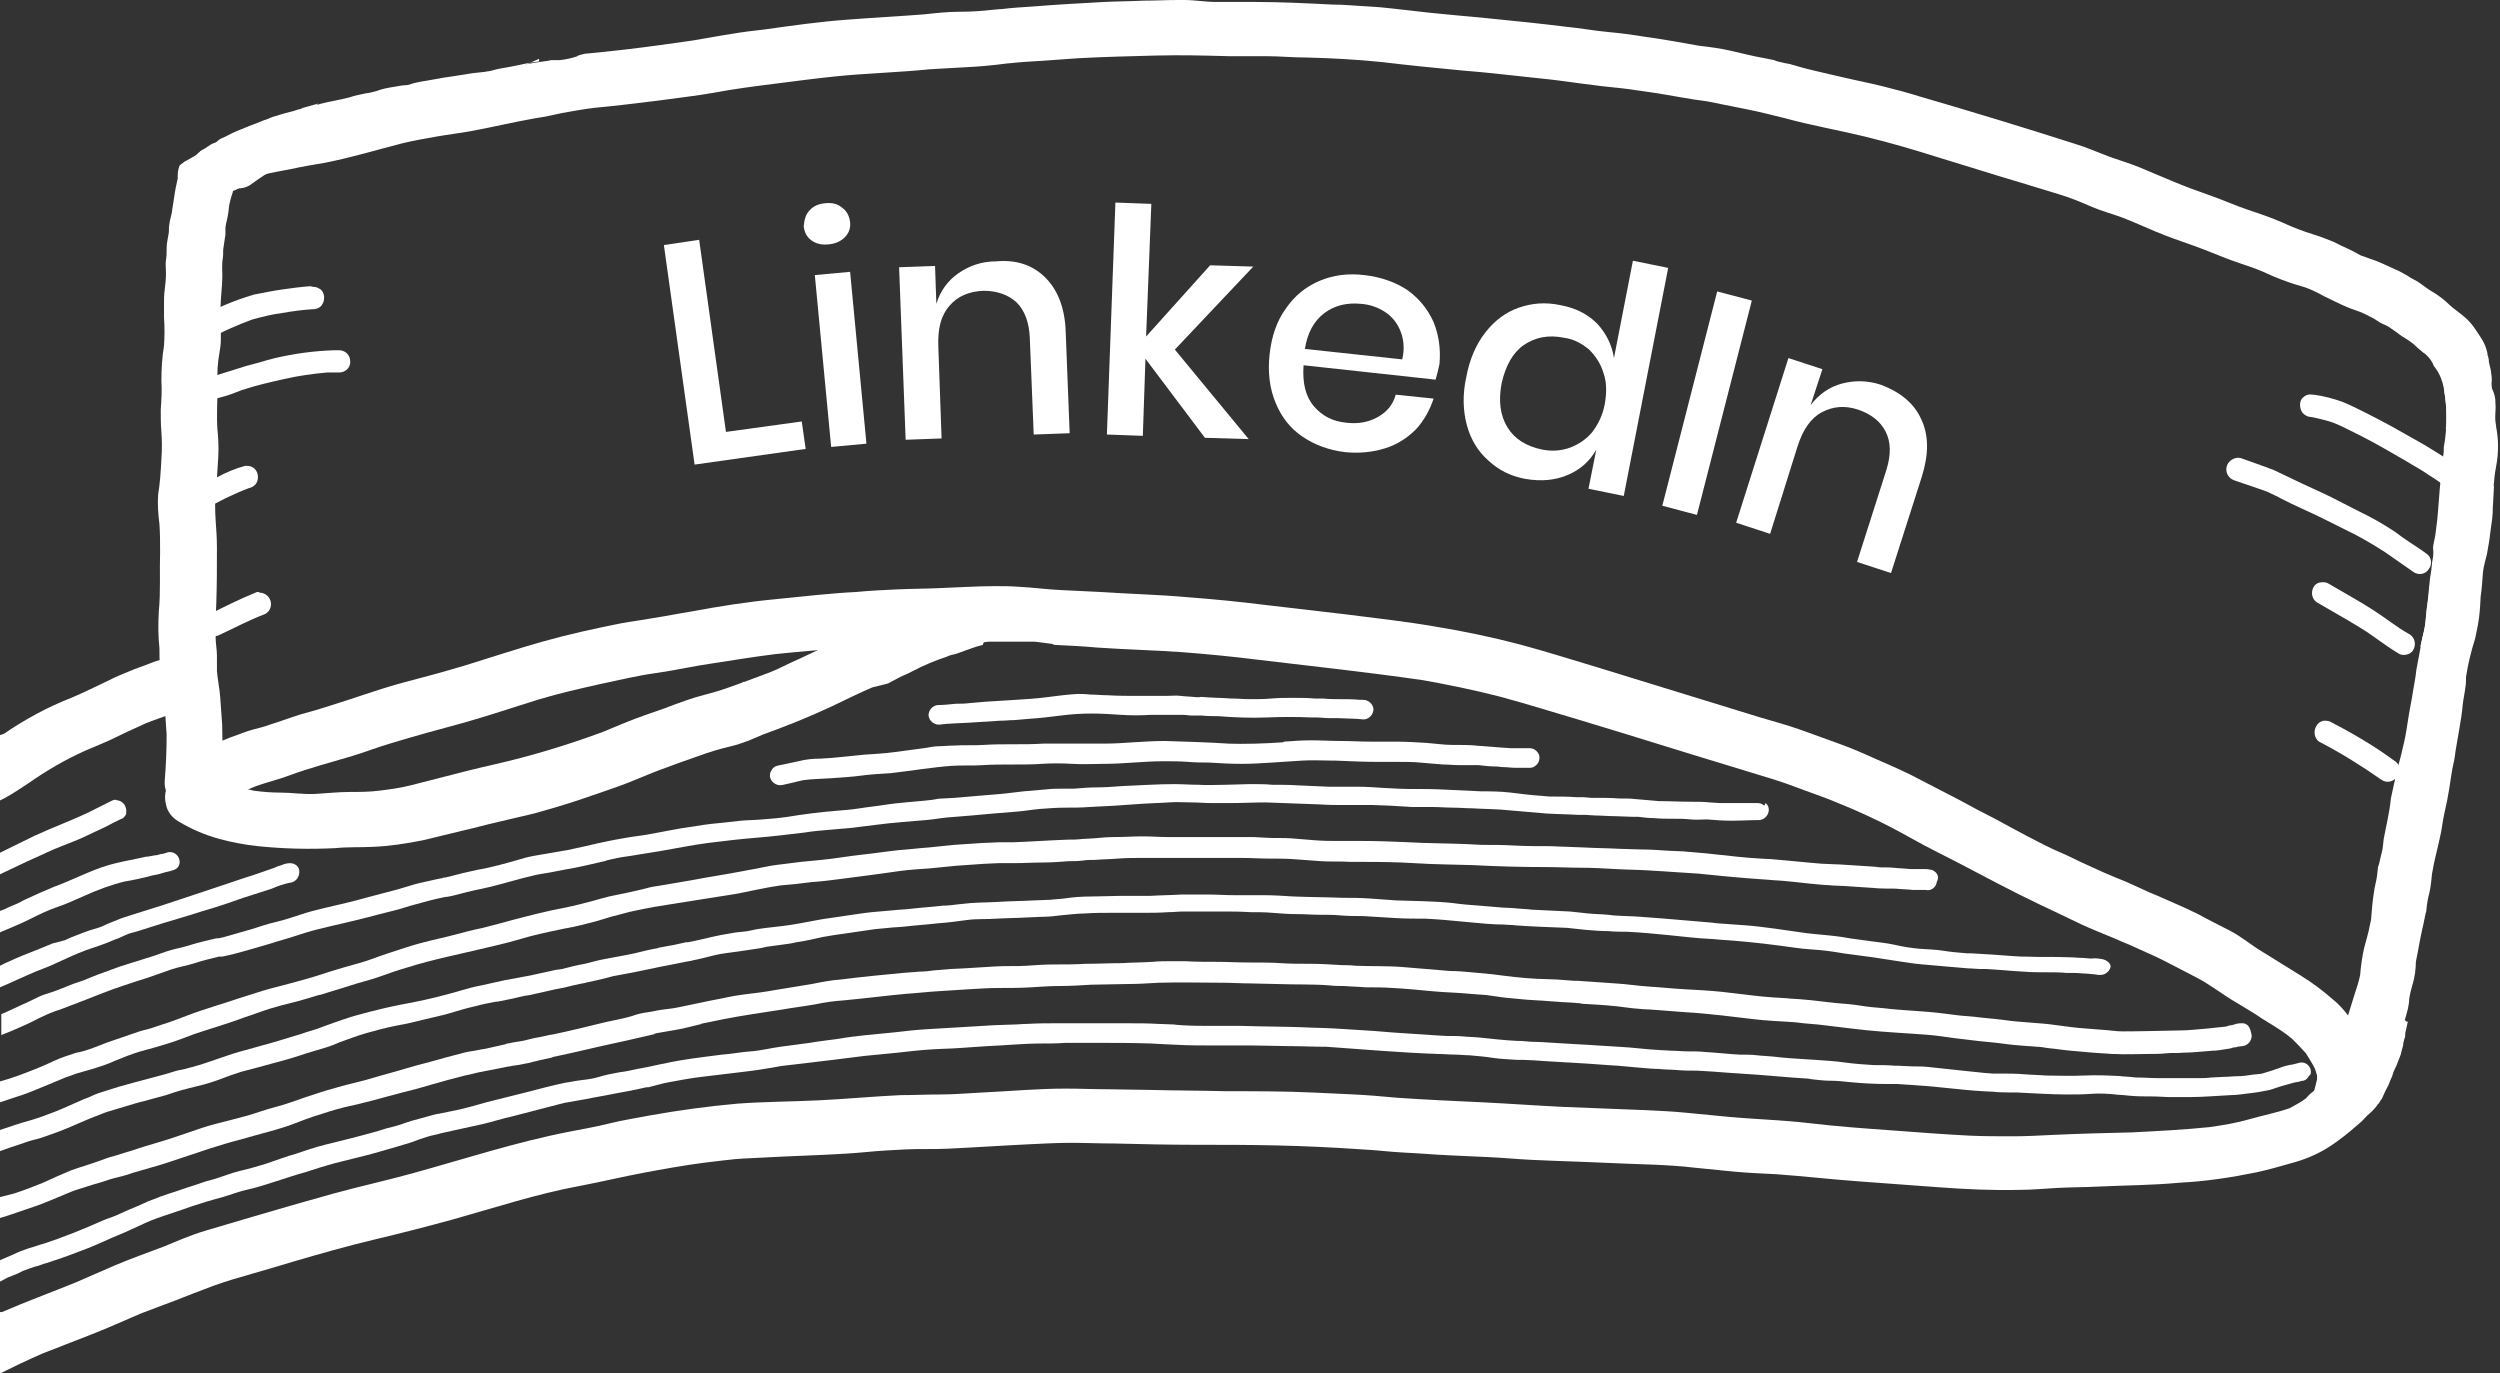 <?xml version="1.0" encoding="utf-8"?>
<!-- Generator: Adobe Illustrator 24.1.3, SVG Export Plug-In . SVG Version: 6.00 Build 0)  -->
<svg version="1.1" id="Layer_1" xmlns="http://www.w3.org/2000/svg" xmlns:xlink="http://www.w3.org/1999/xlink" x="0px" y="0px"
	 viewBox="0 0 382.6 210.2" style="enable-background:new 0 0 382.6 210.2;" xml:space="preserve">
<rect x="0" y="0" width="382.6" height="210.2" fill="#333333" stroke="none"/>
<style type="text/css">
	.st0{fill:#FFFFFF;}
</style>
<path class="st0" d="M368.2,156.3c-0.8-1.3-2.2-2.1-3.7-2.1c-0.7,0-1.5,0.2-2.1,0.6c-1.3,0.7-2,2-2.1,3.5c-0.1,0.4-0.2,0.8-0.4,1.2
	c-0.1,0.2-0.2,0.4-0.3,0.5c-0.1,0.2-0.2,0.4-0.3,0.5c-0.2,0.4-0.4,0.8-0.6,1.2c-0.2,0.4-0.4,0.8-0.7,1.2c-0.3,0.4-0.5,0.8-0.8,1.2
	c-0.7,0.7-1.5,1.4-2.2,2.1c-0.4,0.4-0.8,0.7-1.2,1s-0.6,0.6-0.9,0.9c-0.8,0.6-1.6,1-2.5,1.5c-2,0.7-4.1,1.1-6.2,1.7s-4,0.9-6.1,1.2
	c-3.9,0.4-7.9,0.6-11.8,0.8c-4.1,0.1-8.2,0.2-12.4,0.4c-2,0.1-3.9,0.2-5.9,0.2c-2.2,0-4.4,0-6.6-0.1c-3.9-0.2-7.8-0.5-11.8-0.8
	c-4.2-0.3-8.4-0.6-12.6-1.1s-8.5-0.6-12.7-1l-6.2-0.6c-2-0.2-4.1-0.3-6.2-0.4l-12.7-0.5c-4.1-0.2-8.2-0.5-12.3-0.7
	c-4.4-0.2-8.7-0.4-13.1-0.7c-2.2-0.2-4.4-0.4-6.5-0.5s-4.2-0.2-6.4-0.3c-4.4-0.2-8.8-0.2-13.2-0.2c-4-0.1-7.9-0.1-11.9-0.2l-6.3-0.1
	c-2.1,0-4.3-0.1-6.4-0.1c-4.3,0-8.5,0.4-12.8,0.6c-2.1,0.1-4.2,0.3-6.4,0.3s-4.1,0.1-6.1,0.1c-4.2,0.2-8.4,0.6-12.6,0.8
	s-8.2,0.2-12.3,0.5c-4.5,0.4-8.9,1-13.4,1.8c-2,0.4-4.1,0.7-6.1,1.2s-4.2,0.9-6.3,1.3c-8.2,1.6-16.1,4.2-24.1,6.4
	c-4,1.1-8.1,2-12.1,3.1s-8.1,2.3-12.2,3.5c-2.4,0.7-4.7,1.4-7.1,2.1s-4.4,1.6-6.6,2.5c-2.4,0.9-4.9,1.8-7.3,2.8
	c-2.1,0.9-4.1,1.8-6.2,2.7c-3.7,1.5-7.5,2.9-11.2,4.5L0,200.8v9.4c2.2-1.1,4.3-2.1,6.6-3.1c2.4-0.9,4.8-1.9,7.2-2.8
	c2.6-1,5.2-2.2,7.8-3.3c1.8-0.7,3.5-1.3,5.3-2s3.8-1.5,5.7-2.2s4-1.3,6.1-1.9s4.1-1.2,6.1-1.8c4.1-1.2,8.3-2.4,12.5-3.4
	s8.1-2,12.1-3.1c6.4-1.8,12.8-3.9,19.3-5.1c3.2-0.6,6.5-1.4,9.7-2s6.5-1.2,9.7-1.6c1.9-0.2,3.8-0.5,5.7-0.6s4.1-0.2,6.1-0.3
	c4.3-0.2,8.6-0.3,12.8-0.7c2-0.2,4-0.3,6-0.4c2.1-0.1,4.2,0,6.3-0.1c4.3-0.2,8.6-0.5,12.9-0.7c2-0.1,4.1-0.2,6.1-0.2
	s4.3,0.1,6.5,0.1c4.1,0.1,8.3,0.2,12.4,0.2s8.4,0,12.6,0.1s8.6,0.3,12.9,0.6c2.2,0.1,4.4,0.4,6.6,0.5s4.4,0.3,6.6,0.4
	s4.4,0.2,6.5,0.3s4.1,0.3,6.2,0.4c4.1,0.2,8.3,0.3,12.4,0.5s8.4,0.2,12.6,0.7c2,0.2,4,0.4,6,0.6c2.2,0.2,4.3,0.3,6.5,0.4
	c4.2,0.3,8.5,0.8,12.7,1.1c4.1,0.3,8.1,0.6,12.2,0.9c4.1,0.3,8.2,0.5,12.3,0.4c2,0,4-0.2,5.9-0.3s4.1-0.1,6.1-0.2
	c4.2-0.2,8.4-0.2,12.6-0.6c4-0.2,7.9-0.8,11.8-1.6c1.8-0.4,3.6-0.9,5.3-1.4c1.9-0.5,3.6-1.2,5.3-2.2c1.3-0.8,2.5-1.7,3.7-2.7
	c0.5-0.4,0.9-0.8,1.4-1.2s0.8-0.8,1.2-1.2c0.5-0.4,1-0.9,1.4-1.4l0.2-0.3c0.1-0.1,0.1-0.1,0.2-0.2c0.1-0.2,0.2-0.4,0.4-0.6
	c0.3-0.6,0.5-1.2,0.8-1.7s0.5-1.2,0.8-1.8c0.1-0.4,0.2-0.7,0.4-1.1s0.3-0.6,0.4-0.9c0.2-0.6,0.5-1.1,0.6-1.7c0-0.1,0.1-0.3,0.1-0.4
	v-0.1l0,0l0,0l0.1-0.3l-0.1,0.3l0,0l0,0v0.1v0c0.1-0.3,0.2-0.6,0.2-0.9c0,0,0-0.1,0-0.1c0.1-0.2,0.1-0.5,0.2-0.7
	c0.1-0.2,0.1-0.5,0.1-0.8c0.1-0.4,0.2-0.9,0.3-1.3v-0.1c0-0.1,0.1-0.2,0.1-0.3S368.3,156.4,368.2,156.3z"/>
<path class="st0" d="M7.4,206.8L7,207L7.4,206.8z"/>
<path class="st0" d="M368.3,157.1L368.3,157.1L368.3,157.1z"/>
<path class="st0" d="M368.3,157.2c0,0,0,0.1,0,0.1C368.3,157.2,368.3,157.2,368.3,157.2L368.3,157.2z"/>
<path class="st0" d="M378,57.4c-1.1,0-2.2,0.4-3,1.2c-0.3,0.3-0.6,0.7-0.9,1.2c0,0.1,0,0.2,0,0.2c0.2,1.2,0.3,2.5,0.3,3.8
	c0,1.5-0.1,3.1-0.4,4.6l0,0c0,0.5,0,0.9-0.1,1.4c-0.2,1.3-0.3,2.6-0.4,3.9v-0.2c-0.2,2-0.3,4-0.5,6c-0.1,0.8-0.2,1.6-0.3,2.4
	c-0.1,0.5-0.2,1-0.3,1.5s0,0.7,0,1.1c0,0.6-0.1,1.1-0.2,1.6c0,0.4-0.1,0.7-0.1,1.1c-0.1,0.4-0.1,0.8-0.2,1.2c-0.1,1.3-0.3,2.7-0.4,4
	c-0.1,0.9-0.2,1.9-0.3,2.8s-0.3,1.7-0.5,2.5c-0.3,1.6-0.6,3.2-0.9,4.8c-0.1,1-0.3,2.1-0.5,3.2c-0.2,1.4-0.5,2.7-0.7,4
	s-0.4,2.7-0.7,4s-0.6,2.6-1,3.9c-0.1,0.2-0.1,0.4-0.2,0.6c-0.1,0.9-0.3,1.7-0.5,2.6c-0.1,0.4-0.2,0.9-0.3,1.4
	c-0.1,1.1-0.3,2.2-0.5,3.2s-0.4,2-0.6,3c-0.1,0.7-0.1,1.4-0.3,2.1s-0.3,1.4-0.5,2c-0.1,0.2-0.1,0.4-0.1,0.5s-0.1,0.6-0.1,0.9
	c-0.1,0.9-0.4,1.8-0.5,2.7c-0.2,1.2-0.3,2.5-0.4,3.7c0,0.4-0.1,0.8-0.2,1.2c-0.2,1.2-0.6,2.4-0.9,3.6c-0.3,1.4-0.5,2.7-0.6,4.1
	c-0.2,1-0.5,1.9-0.8,2.8c-0.5,1.6-1,3.2-1.5,4.9c-0.6,2.3,0.8,4.6,3.1,5.1c2.2,0.5,4.5-0.7,5.1-2.9c0.5-1.6,1-3.1,1.4-4.7
	c0.1-0.5,0.2-1,0.2-1.5c0.1-0.7,0.3-1.5,0.5-2.2v-0.1v0.1l0,0c0.2-0.6,0.3-1.2,0.4-1.8c0-0.3,0.1-0.7,0.1-1s0-0.7,0.1-1.1
	c0.3-1.4,0.5-2.8,0.8-4.1c0.1-0.6,0.3-1.2,0.4-1.9c0.1-0.3,0.1-0.6,0.2-0.9c0-0.1,0-0.2,0.1-0.3c0-0.3,0.1-0.7,0.1-1
	c0.1-0.7,0.2-1.3,0.4-2c0.2-0.9,0.3-1.9,0.4-2.9c0.3-1.9,0.8-3.6,1.2-5.5c0.3-1.2,0.4-2.5,0.7-3.8s0.5-2.3,0.7-3.5s0.3-2.1,0.5-3.2
	c0.2-0.9,0.4-1.8,0.5-2.8c0.2-1.2,0.4-2.4,0.6-3.5s0.4-2.4,0.5-3.6c0.1-0.9,0.3-1.7,0.4-2.6c0.1-0.5,0.1-1.1,0.1-1.6
	c0.3-2,0.8-4,1.4-5.9c0.3-1.4,0.6-2.8,0.7-4.2c0.1-1,0.1-2,0.2-3l-0.1,1.1c0.2-1.3,0.3-2.7,0.4-4.1c0.1-0.9,0.4-1.8,0.6-2.7
	c0.2-1.1,0.4-2.2,0.5-3.2c0.1-0.7,0.2-1.4,0.3-2.2s0.1-1.2,0.1-1.8c0.1-1.1,0.1-2.3,0.2-3.4l-0.1,0.4c0.1-1.1,0.2-2.2,0.4-3.2
	s0.3-2.1,0.3-3.1c0-1-0.1-2-0.3-3c0-0.3-0.1-0.6-0.1-0.8c-0.1-1,0.1-1.9,0-2.9c0-1.1-0.4-2.2-1.2-3c-0.8-0.8-1.9-1.3-3-1.3L378,57.4
	z"/>
<path class="st0" d="M143.9,90c-2.2,0.1-4.4,0.1-6.6,0.2s-4.2,0.2-6.3,0.4c-4.1,0.2-8.2,0.7-12.3,1.1c-4.3,0.4-8.7,1.1-13,1.9
	c-1.9,0.3-3.8,0.7-5.8,1c-1.6,0.3-3.3,0.5-4.9,0.8c-4,0.8-8.1,1.7-12,2.8s-7.8,2.4-11.7,3.6c-3.3,1-6.7,1.9-10.1,2.8
	c-3.6,1-7.1,2.3-10.7,3.4c-1.5,0.5-2.9,0.9-4.4,1.3c-1.6,0.5-3.2,1.1-4.8,1.6c-0.8,0.3-1.6,0.5-2.4,0.7c-1.2,0.3-2.3,0.8-3.5,1.2
	c-1.9,0.7-3.7,1.6-5.5,2.4c-2.1,1.1-2.9,3.7-1.8,5.7c0.5,1,1.4,1.7,2.5,2.1c1.1,0.3,2.2,0.2,3.2-0.3c1.8-0.8,3.6-1.7,5.4-2.4
	c1.7-0.6,3.4-1,5-1.6s3.2-1.1,4.9-1.6l4.8-1.4c2-0.6,4-1.4,6.1-2c3.6-1.1,7.3-2.1,11-3.1c3.9-1.1,7.7-2.4,11.6-3.6
	c3-0.9,6.1-1.6,9.2-2.3c2.9-0.6,5.7-1.3,8.6-1.7s5.9-1.1,8.8-1.5c3.2-0.5,6.3-1,9.5-1.4c3.8-0.4,7.6-0.7,11.4-1
	c4.4-0.3,8.7-0.4,13.1-0.6c2.7-0.1,5.3-0.2,8-0.3h0.4c0.4,0,0.7,0,1.1,0h0.4c0.6,0,1.2,0,1.8,0c0.4,0,0.9,0,1.3,0h1.1h1
	c0.8,0.1,1.6,0.2,2.4,0.3c0.2,0,0.5,0.1,0.7,0.2h0.1c2.1,0.1,4.2,0.2,6.4,0.4c4.3,0.3,8.6,0.4,12.9,0.7c4,0.3,8,0.7,12,1.2
	c8.4,1,16.7,1.9,25,3.1c3.9,0.7,7.8,1.5,11.7,2.5c4.1,1.1,8.2,2.4,12.3,3.6c8.3,2.5,16.5,5.1,24.8,7.6l4.9,1.5
	c1.6,0.5,3.2,1.1,4.8,1.7s3.4,1.2,5,1.9c1.5,0.6,2.9,1.2,4.4,1.9c2.4,1.1,4.7,2.3,7,3.6c2.3,1.3,4.6,2.4,6.9,3.6
	c4.2,2.2,8.3,4.4,12.5,6.4c1.3,0.6,2.7,1.3,4,1.9c1.6,0.8,3.1,1.5,4.8,2.2s3.2,1.3,4.9,2.1l-1-0.5c1.7,0.8,3.4,1.5,5.1,2.3
	s3.3,1.7,4.9,2.5c0.9,0.5,1.8,0.9,2.6,1.4s1.7,1.1,2.6,1.7c2,1.4,4.2,2.5,6.2,3.9c1.6,1,3.2,1.9,4.6,3.1c0.7,0.7,1.4,1.4,2.1,2.2
	c0.5,0.8,1,1.6,1.4,2.4c0.1,0.3,0.2,0.7,0.3,1c0,0.2,0,0.4,0,0.6c-0.1,0.4-0.2,0.8-0.3,1.2c-0.7,2.2,0.6,4.6,2.8,5.3
	s4.6-0.6,5.3-2.8c0.3-1.2,0.6-2.4,0.7-3.7c0-1.8-0.3-3.5-1-5.2c-0.3-0.6-0.6-1.2-0.9-1.8c-0.3-0.5-0.6-1-0.9-1.5
	c-0.9-1.3-1.9-2.6-3.1-3.6c-1.6-1.4-3.3-2.7-5.1-3.8c-1.9-1.2-3.9-2.4-5.8-3.6c-1.7-1-3.2-2.3-4.9-3.2s-3.4-1.7-5-2.6
	c-2.4-1.2-4.9-2.2-7.3-3.3l1,0.5c-1.5-0.7-3.1-1.4-4.6-2.1c-1.2-0.5-2.5-1-3.6-1.5s-2.2-1-3.3-1.5c-1.4-0.7-2.9-1.4-4.3-2l1,0.5
	c-3.4-1.6-6.7-3.4-10-5.2c-1.8-0.9-3.5-1.8-5.3-2.8l-5.8-3c-2.2-1.2-4.5-2.2-6.8-3.2c-2-0.9-4-1.8-6-2.5l-5.8-2.1
	c-2-0.7-4.1-1.3-6.2-1.9c-8.2-2.5-16.5-5.1-24.7-7.6c-4-1.2-8.1-2.5-12.2-3.6c-4.2-1.1-8.5-2-12.8-2.7c-4.6-0.8-9.2-1.3-13.9-1.9
	l-12-1.4c-4-0.5-8-0.9-12-1.2c-4.4-0.4-8.9-0.5-13.3-0.8c-2.1-0.1-4.1-0.2-6.2-0.3s-4.3-0.4-6.4-0.5c-1.2-0.1-2.4-0.1-3.6-0.1
	C149.6,89.7,146.7,89.9,143.9,90L143.9,90z"/>
<path class="st0" d="M31,22.9L31,22.9l0.2-0.1l0,0l0.2-0.1L31,22.9l-0.5,0.4c-0.2,0.1-0.4,0.4-0.6,0.5c-0.5,0.3-1,0.6-1.6,0.9
	c-0.3,0.2-0.5,0.4-0.8,0.6c-0.2,0.5-0.3,1-0.3,1.5c0,0.2,0,0.3,0,0.5c-0.1,0.5-0.2,0.9-0.3,1.4c-0.2,1-0.3,2-0.5,3.1
	c-0.1,1.1-0.4,1.7-0.5,2.6c-0.1,0.5,0,1-0.1,1.4c-0.1,0.7-0.3,1.4-0.3,2.2s0,1.2-0.1,1.8s0,1.3,0,2c0,0.9-0.1,1.8-0.2,2.6
	c-0.1,0.7-0.1,1.4-0.1,2.2s0,1.4,0,2c0.1,1.4,0.1,2.9,0,4.3c-0.3,1.8-0.4,3.6-0.4,5.4c0.1,1.5,0,2.9-0.1,4.4c0,1.1,0,2.3,0.1,3.4
	c0.1,1.4,0.1,2.8,0,4.2c-0.1,1.8-0.2,3.6-0.5,5.4c-0.1,1.5,0,3,0.2,4.5c0.1,1.4,0.1,2.9,0.1,4.3c-0.1,3,0.1,6.1-0.2,9.1
	c-0.1,1.9-0.1,3.8,0.1,5.6c0,1,0,1.9,0.1,2.9c0,1.1,0.2,2.3,0.4,3.4c0.1,0.3,0.1,0.6,0.2,1c0.1,2,0.3,4,0.4,5.9
	c0,2.4-0.1,4.8-0.3,7.2c-0.1,2.3,1.8,4.3,4.1,4.4c1.1,0,2.2-0.4,3-1.1c0.8-0.8,1.3-1.9,1.4-3c0.3-3,0.4-6,0.3-9
	c-0.1-1.4-0.2-2.8-0.3-4.2s-0.4-2.7-0.5-4c0-0.8,0-1.6,0-2.4S33,98.4,33,97.6c0-1.7,0-3.5,0.1-5.2c0.1-2.9,0.1-5.7,0.1-8.6
	c0-1.4-0.1-2.8-0.2-4.2c-0.1-1.5-0.1-2.9,0-4.4c0.2-1.7,0.3-3.5,0.4-5.2c0.1-1.7,0-3.3-0.2-5c0,0.4,0.1,0.7,0.1,1.1
	c-0.2-2.5,0-4.9,0-7.3c-0.1-1.6,0-3.3,0.3-4.9l0,0c0.1-0.6,0.2-1.2,0.2-1.9s0-1.4,0-2.1c0-1.4-0.1-2.7,0-4c0.1-1.6,0.3-3.1,0.2-4.7
	c0-0.6,0-1.1,0.1-1.7s0-1.1,0.1-1.6c0.1-0.7,0.2-1.3,0.3-2c0-0.4,0-0.8,0-1.1c0.1-0.7,0.3-1.3,0.4-2c0.1-0.5,0.1-1,0.2-1.5
	s0.2-0.8,0.3-1.2l0.2-0.6c0.1-0.5,0.2-0.9,0.3-1.4c0-0.3,0-0.6,0-0.9c0.1-2.3-1.8-4.3-4.1-4.4c0,0,0,0,0,0h-0.1L31,22.9L31,22.9z
	 M24.9,66.1c0,0.1,0,0.1,0,0.2C24.9,66.2,24.9,66.2,24.9,66.1z"/>
<path class="st0" d="M175,0.1c-2,0.1-4,0.1-6,0.2c-3.7,0.2-7.3,0.4-11,0.7c-1.6,0.1-3.2,0.2-4.8,0.4H153l-1.1,0.1
	c-1.7,0.2-3.4,0.3-5.1,0.3s-3.6,0.2-5.4,0.4c-3.9,0.3-7.7,0.5-11.6,0.8c-4.2,0.3-8.5,0.9-12.7,1.5c-1.8,0.2-3.5,0.4-5.2,0.7
	c-2,0.3-4,0.7-5.9,1c-3.5,0.5-7,1-10.5,1.4c-0.9,0.1-1.8,0.2-2.7,0.3l-3,0.3h-0.1l0,0c-0.2,0-0.4,0.1-0.5,0.1l-0.4,0.1l-0.3,0.1
	l-0.2,0.1h0.1c-0.9,0.3-1.8,0.5-2.7,0.6H86h-0.7h-0.6c-0.2,0-0.5,0-0.8,0.1c-0.5,0.1-0.9,0.1-1.4,0.2l-0.7,0.1l-0.5,0.1h-0.1
	c-1,0.2-1.9,0.4-2.9,0.6l-1.1,0.2l-0.9,0.2c-0.4,0.1-0.8,0.2-1.2,0.3L74.5,11c-1.4,0.3-2.7,0.6-4.1,0.8c-1.8,0.3-3.5,0.5-5.3,0.8
	s-3.3,0.6-5,1c-2,0.5-4,1.1-6,1.6s-3.9,1-5.9,1.4c-1.6,0.4-3.1,0.6-4.7,0.9L41.8,18c-0.5,0.2-0.9,0.4-1.3,0.5
	c-0.7,0.3-1.5,0.6-2.3,0.9s-1.4,0.6-2.2,0.9c-0.6,0.3-1.2,0.6-1.8,0.9c-0.3,0.2-0.7,0.3-1,0.5s-0.6,0.2-0.9,0.4s-0.8,0.5-1.2,0.8
	l0,0l0.1-0.1l0,0l0.2-0.1l-0.3,0.2l-0.5,0.3c-0.7,1.2-0.7,2.7-0.1,4c1.1,2.1,3.7,2.8,5.7,1.8c1.3-0.7,2.5-1.6,3.9-2.2
	c1.4-0.4,2.8-0.6,4.3-0.9c1.8-0.4,3.6-0.7,5.4-1c2-0.4,4-0.9,5.9-1.4s4-1.1,6-1.6c1.7-0.4,3.4-0.7,5.1-1s3.4-0.5,5.1-0.8
	c3.3-0.6,6.6-1.4,10-2c1.4-0.2,2.8-0.5,4.1-0.8c1.7-0.3,3.3-0.6,5-0.8c3.2-0.3,6.5-0.7,9.7-1.1c2.8-0.4,5.7-0.7,8.5-1.2
	c3.2-0.6,6.3-1,9.5-1.4s6.1-0.8,9.1-1.1c4.8-0.5,9.6-0.6,14.5-1.1c1.8-0.1,3.5-0.2,5.3-0.3c2.2-0.1,4.4-0.3,6.6-0.6l-1.1,0.1
	l1.2-0.1l0,0c1.8-0.2,3.6-0.3,5.3-0.4s3.8-0.3,5.6-0.4c3.9-0.2,7.8-0.3,11.7-0.4s7.5,0,11.2,0.1c0.9,0,1.8,0,2.6,0
	c1.1,0,2.1,0,3.1,0c2,0,4,0.2,6.1,0.2c3.9,0.1,7.7,0.3,11.6,0.7c4.1,0.5,8.2,0.9,12.4,1.3c3.9,0.3,7.9,0.8,11.8,1.2
	c2.1,0.2,4.2,0.5,6.4,0.8s4,0.5,6,0.7c0.9,0.1,1.8,0.2,2.7,0.4l-1.1-0.2l4.1,0.6c2.5,0.4,4.9,0.9,7.4,1.2c2,0.4,4,0.8,6,1.2
	s4,0.9,6,1.4c4,1.1,8.1,1.8,12.2,2.8s7.8,2.1,11.6,3.3c4,1.2,8,2.5,12.1,3.7l5.9,1.8c1.7,0.5,3.4,1.2,5,1.9s3.2,1.1,4.8,1.7
	s3.3,1.4,5,2.1c1.9,0.8,3.9,1.5,5.9,2.2s3.8,1.5,5.7,2.2s3.7,1.2,5.4,2c1.5,0.7,3.1,1.3,4.7,1.8c0.7,0.2,1.4,0.4,2.1,0.7
	s1.5,0.7,2.2,1.1c1.1,0.5,2.2,1.1,3.4,1.6c0.9,0.4,1.8,0.6,2.6,1l2,1l-1-0.5c0.7,0.3,1.2,0.8,1.9,1.1c0.3,0.1,0.7,0.3,1,0.5
	c0.2,0.2,0.5,0.3,0.7,0.5c0.5,0.3,1,0.8,1.6,1.1c0.5,0.3,0.9,0.6,1.3,0.9c0.5,0.5,1,0.9,1.6,1.4c0.2,0.1,0.4,0.3,0.5,0.4
	s0.4,0.4,0.6,0.7l0.3,0.5l0.1,0.2l0,0l0,0.1c0.3,0.4,0.6,0.8,0.8,1.2c0.5,0.9,0.8,2,0.9,3c0.2,1.2,0.3,2.5,0.3,3.8
	c0,0.6,0,1.1-0.1,1.7c0.4,0.4,0.9,0.6,1.5,0.8c1.1,0.3,2.2,0.2,3.2-0.3c1-0.5,1.8-1.4,2.1-2.5c0.2-0.7,0.3-1.4,0.3-2.1
	c0-0.3,0-0.6,0-0.9c0-0.3,0-0.6,0-0.8c0-0.4-0.1-0.7-0.1-1.1c0.1-0.7,0-1.3-0.1-2c-0.1-0.4-0.2-0.9-0.3-1.3c0-0.2,0-0.4-0.1-0.7
	c0-0.1,0-0.2-0.1-0.3c0-0.3-0.1-0.7-0.2-1c-0.2-0.7-0.6-1.4-1-2c-0.2-0.3-0.4-0.6-0.6-0.9c-0.4-0.6-0.8-1.1-1.3-1.6
	c-0.5-0.5-1.1-0.9-1.7-1.4l-0.4-0.3c-0.4-0.3-0.7-0.6-1.1-1l0.4,0.4c-0.7-0.7-1.5-1.3-2.3-1.8c-0.6-0.3-1.2-0.8-1.8-1.2
	c-0.2-0.2-0.5-0.3-0.7-0.5c-0.4-0.2-0.7-0.4-1.1-0.6c-0.3-0.2-0.6-0.4-1-0.6c-0.5-0.3-0.9-0.5-1.4-0.7c-1.1-0.5-2.1-1-3.2-1.4
	c-0.7-0.2-1.3-0.5-2-0.7l-1.1-0.6c-0.6-0.3-1.2-0.6-1.9-0.9c-0.4-0.2-0.8-0.4-1.2-0.6c-1-0.4-2-0.8-3-1.1c-1.6-0.5-3.2-1.1-4.7-1.8
	c-1.8-0.8-3.6-1.4-5.4-2s-3.8-1.5-5.8-2.2s-3.9-1.4-5.8-2.2c-1.7-0.7-3.3-1.4-5-2.1s-3.2-1.1-4.8-1.7s-3.4-1.4-5.1-1.9
	c-7.8-2.5-15.7-4.9-23.6-7.2c-1.9-0.6-3.8-1.1-5.8-1.6s-4.1-0.9-6.2-1.4s-4-0.9-5.9-1.4l-2.1-0.6c-0.4-0.1-0.7-0.1-1-0.2
	c-0.5-0.1-1-0.2-1.4-0.4c-0.5-0.1-1-0.2-1.5-0.3c-1.7-0.3-3.3-0.7-5-1.1s-3.3-0.6-5-0.8c-2.8-0.5-5.6-1-8.4-1.4l1.1,0.2
	c-2.2-0.4-4.4-0.7-6.6-0.9s-4.3-0.6-6.4-0.8c-4-0.5-8-0.9-12-1.3s-8-0.7-12-1.2c-2-0.2-4-0.5-6.1-0.6s-3.8-0.3-5.7-0.3
	c-4-0.2-8-0.4-12-0.4c-1.9,0-3.8,0-5.7,0S183,0,181.2,0h-0.9C178.5,0,176.8,0.1,175,0.1L175,0.1z M141.4,2.2L141.4,2.2z M155.5,9.6
	h-0.4H155.5z M381.4,58.7C381.4,58.7,381.4,58.8,381.4,58.7C381.4,58.8,381.4,58.7,381.4,58.7z M381.4,58.7
	C381.4,58.7,381.4,58.7,381.4,58.7c0,0.2-0.1,0.5-0.1,0.6C381.3,59.1,381.4,58.9,381.4,58.7L381.4,58.7z M381.4,58.8
	C381.4,58.8,381.4,58.8,381.4,58.8C381.4,58.8,381.4,58.8,381.4,58.8z"/>
<path class="st0" d="M145.5,92.7c-0.8,0.3-1.6,0.5-2.4,0.7c-0.9,0.2-1.7,0.5-2.6,0.8c-0.4,0.1-0.7,0.2-1.1,0.3
	c-0.6,0.2-1.2,0.4-1.8,0.6c-0.4,0.1-0.7,0.3-1.1,0.4c-0.4,0.2-0.9,0.3-1.4,0.4c-0.7,0.1-1.4,0.3-2,0.4c-1,0.2-1.9,0.5-2.9,0.9
	c-0.9,0.3-1.7,0.7-2.5,1.1c-1.7,0.8-3.4,1.6-5.1,2.4c-1.1,0.5-2.2,1-3.2,1.5s-2.1,0.9-3.2,1.3l-2.4,0.9l0.1-0.1l-0.2,0.1l-0.2,0.1
	c-1.4,0.5-2.7,1-4.1,1.4c-1,0.3-1.9,0.5-2.9,0.8s-2.1,0.7-3.2,1.1c-2,0.8-4,1.4-6.1,2.2c-1.6,0.6-3.2,1.3-4.9,2
	c-5.4,2-11,3.7-16.7,5c-2.7,0.6-5.4,1.3-8.1,2c-1.6,0.4-3.1,0.8-4.7,1.2s-3.1,0.6-4.7,0.8s-3,0.2-4.5,0.2c-1.8,0-3.5,0.2-5.3,0.3
	s-3.6-0.2-5.4-0.2c-1.3,0-2.7-0.1-4.1-0.3c-0.7-0.2-1.4-0.3-2.1-0.5c-0.9-0.2-1.8-0.4-2.6-0.8c-0.8-0.4-1.6-0.8-2.4-1.2
	c-1-0.6-2.1-0.8-3.2-0.6c-1.1,0.3-2,0.9-2.6,1.9c-0.6,1-0.8,2.1-0.5,3.3c0.2,1.1,0.9,2,1.9,2.6c2,1.2,4.1,2.1,6.3,2.7
	c1.9,0.5,3.9,0.9,5.9,1.1c3.9,0.4,7.8,0.5,11.8,0.3c2-0.2,3.9-0.1,5.8-0.2c2.5-0.1,5.1-0.5,7.6-1c2.1-0.5,4.1-1,6.2-1.5
	c1.8-0.4,3.5-0.9,5.3-1.3c2-0.5,4-0.9,5.9-1.4c2.1-0.6,4.2-1.2,6.3-1.9s4.1-1.4,6.1-2.1s4.2-1.7,6.3-2.5s4.1-1.5,6.1-2.2
	c1.6-0.6,3.3-1.1,5-1.5s3.3-1.1,4.9-1.8c3.6-1.3,7.1-2.7,10.5-4.3c2.1-1,4.1-2,6.2-2.9c0.8-0.2,1.6-0.4,2.4-0.6
	c0.5-0.3,1-0.5,1.5-0.8c0.7-0.4,1.6-0.7,2.3-1.1c1.7-0.9,3.4-1.6,5.2-2.2l0,0c0.4-0.2,0.8-0.3,1.3-0.4l0.6-0.2l1.1-0.4l-0.3,0.1
	c0.6-0.2,1.1-0.4,1.7-0.6l1.1-0.3c0.8-1.9,0.2-4.1-1.6-5.3c-0.7-0.4-1.5-0.7-2.3-0.7C146.2,92.5,145.9,92.6,145.5,92.7L145.5,92.7z
	 M103.7,107.7l-0.3,0.1L103.7,107.7z"/>
<path class="st0" d="M113.6,104.3L113.6,104.3h0.2H113.6L113.6,104.3z"/>
<path class="st0" d="M82.5,9.4c-0.5,0.1-0.9,0.1-1.4,0.2c-1,0.2-1.9,0.4-2.9,0.6c-0.6,0.1-1.1,0.2-1.7,0.3s-1.1,0.3-1.7,0.4
	c-1,0.2-2.1,0.2-3.1,0.4c-0.6,0.1-1.2,0.2-1.9,0.3l-2,0.3c-1.1,0.2-2.3,0.4-3.4,0.6c-0.5,0.1-1.1,0.2-1.6,0.4S62,13,61.4,13.1
	c-1,0.2-2.1,0.3-3.1,0.6c-0.8,0.3-1.6,0.5-2.4,0.6c-0.8,0.2-1.6,0.3-2.4,0.6c-1.5,0.4-3,0.6-4.5,1L48.7,16L48.4,16l0.2-0.1l0.2-0.1
	c-0.5,0.2-1.1,0.3-1.7,0.5l-0.7,0.2l0,0h0.1l0,0l0,0h-0.1h-0.1l-0.2,0.1h0.2l-0.4,0.1c-0.5,0.1-0.9,0.3-1.4,0.4l-0.8,0.2
	c-0.7,0.2-1.3,0.4-2,0.6c-0.5,0.2-0.9,0.4-1.3,0.5c-0.7,0.3-1.5,0.6-2.3,0.9s-1.4,0.6-2.2,0.9c-0.6,0.3-1.2,0.6-1.8,0.9l-0.1,0
	l-0.5,0.3c-0.6,0.5-1,1.2-1.2,1.9c-0.7,2.2,0.6,4.6,2.8,5.3c1.1,0.4,2.3,0.3,3.2-0.3c1.5-1.1,3-2.1,4.7-3c1.3-0.7,2.8-1.2,4.2-1.8
	c1.7-0.6,3.3-1.1,4.9-1.8c2-0.8,3.9-1.6,5.8-2.5c1.6-0.8,3.2-1.5,4.7-2.3s3.3-1.7,5.1-2.4s3.4-1.2,5.2-1.9c2.1-0.7,4.2-1.4,6.3-2.2
	c1.1-0.4,2.2-0.9,3.3-1.4L82.5,9.4L82.5,9.4z"/>
<path class="st0" d="M151,92c-0.3,0.2-0.6,0.3-0.9,0.4c-0.8,0.3-1.7,0.5-2.5,0.8c-1.1,0.3-2.1,0.6-3.2,0.8c-1.1,0.1-2.1,0.3-3.2,0.6
	c-1.4,0.4-2.8,0.8-4.2,1.3c-1.1,0.3-2,0.9-2.6,1.9c-1.3,2-0.7,4.6,1.3,5.9c0.3,0.2,0.6,0.3,0.9,0.4l0.9-0.5c0.7-0.4,1.6-0.7,2.3-1.1
	c1.7-0.9,3.5-1.6,5.3-2.3h-0.1h-0.1h0.1c0.4-0.1,0.8-0.3,1.2-0.4l0.6-0.2l1.1-0.4l-0.3,0.1c0.6-0.2,1.1-0.4,1.7-0.6
	c0.4-0.1,0.9-0.2,1.3-0.4c0.4-0.1,0.8-0.2,1.2-0.3c0.4,0,0.7,0,1.1,0h0.4c0.6,0,1.2,0,1.8,0c0.4,0,0.9,0,1.3,0h0.1
	c0.9-1.3,1-3,0.3-4.4c-0.7-1.4-2.2-2.2-3.7-2.2C152.3,91.5,151.6,91.7,151,92L151,92z"/>
<path class="st0" d="M371.9,89.3c-0.1,1-0.2,2.1-0.4,3.1s-0.2,1.9-0.3,2.8s-0.3,1.7-0.5,2.5c-0.1,0.4-0.2,0.9-0.3,1.3
	c1.7-0.7,3.4-1.4,5.1-2.1c1-0.5,1.8-1.4,2.1-2.5c0.3-1.1,0.2-2.2-0.3-3.2c-0.5-1-1.4-1.7-2.5-2.1c-0.4-0.1-0.8-0.2-1.2-0.2
	C373.1,88.9,372.5,89,371.9,89.3L371.9,89.3z"/>
<path class="st0" d="M29,104.2c-0.3-1.1-1-2-2-2.6c-0.7-0.4-1.4-0.6-2.2-0.6c-0.3,0-0.7,0.1-1,0.2c-1,0.4-2.1,0.8-3.2,1.2
	c-1.4,0.6-2.8,1.1-4.1,1.8c-1.9,0.9-3.7,1.8-5.6,2.6c-3.6,1.4-7.1,3.3-10.3,5.5L0,112.5v10l0.6-0.3c1.3-0.7,2.5-1.5,3.7-2.3
	c2.7-1.9,5.6-3.6,8.7-5c1.6-0.7,3.2-1.3,4.8-2.1s3-1.4,4.5-2.1c1.2-0.5,2.5-0.9,3.8-1.4l1.1-0.4C28.7,107.9,29.6,105.9,29,104.2
	L29,104.2z"/>
<path class="st0" d="M10.6,106.8l-0.4,0.2L10.6,106.8z"/>
<path class="st0" d="M353.6,163.6c-0.3-0.8-1.1-1.2-1.9-0.9c-0.1,0-0.3,0.1-0.4,0.1l-0.4,0.1c-0.7,0.1-1.5,0.3-2.2,0.6
	c-0.4,0.1-0.8,0.3-1.2,0.4s-0.9,0.3-1.3,0.4s-1.1,0.1-1.7,0.2s-1.3,0.2-2,0.2s-1.4,0.1-2.1,0.1l-2,0.1c-0.7,0.1-1.4,0.1-2,0.1
	s-1.4,0-2.1,0c-1.3,0-2.5,0-3.8,0s-2.4-0.1-3.6-0.1l-1-0.1h0.2h-0.2l0,0l-1.5-0.1h0.4c-2-0.1-3.9-0.2-5.9-0.1s-3.9,0-5.8,0
	c-1.1-0.1-2.3-0.1-3.4-0.2s-2.4-0.1-3.7-0.1h-1l-1.3-0.1c-1-0.1-1.9-0.2-2.9-0.3s-1.8-0.2-2.8-0.3s-1.9-0.2-2.8-0.3
	s-1.6-0.1-2.5-0.1l-2.2-0.1h-0.1h-0.5h0.1c-1.1-0.1-2.2-0.1-3.3-0.1c-1.5-0.1-3-0.2-4.4-0.4s-3-0.3-4.5-0.4l-1.6-0.1
	c-1.6-0.1-3.2-0.2-4.8-0.4c-0.9-0.1-1.7-0.1-2.5-0.2s-1.8-0.1-2.7-0.1c-1.7-0.1-3.5-0.3-5.2-0.4c-0.9-0.1-1.8-0.1-2.7-0.1
	s-1.7-0.1-2.5-0.1l-1.8-0.1c-2.1-0.1-4.1-0.4-6.2-0.5s-4.4-0.3-6.6-0.4c-1.7-0.1-3.3-0.2-5-0.3h0.3l-2.9-0.1h0.4l-1.3-0.1h0.4h-0.9
	c-1.9-0.1-3.8-0.3-5.6-0.5c-0.9-0.1-1.9-0.1-2.8-0.2s-2.1,0-3.2-0.1l-1.6-0.1c-1.5-0.1-3-0.2-4.5-0.3c-1.8-0.1-3.6-0.3-5.4-0.4
	l-4.8-0.3c-1.7-0.1-3.4-0.1-5.2-0.2c-3-0.1-6.1-0.1-9.1-0.2c-0.8,0-1.5,0-2.3,0s-1.6,0-2.4,0c-1.5,0-2.9,0-4.4-0.1l-1.3-0.1h0.4
	l-2.5-0.1h-0.2c-1.6-0.1-3.2-0.1-4.8-0.1c-1.8,0-3.5,0-5.3,0h-0.3c-0.8,0-1.5,0-2.3,0H162c-1.6,0-3.2,0-4.8,0.1
	c-0.8,0-1.5,0.1-2.3,0.1l-2.8,0.1c-1.7,0.1-3.3,0.2-5,0.3s-3.4,0.2-5.1,0.3s-3.5,0.3-5.2,0.5c-2.9,0.3-5.8,0.5-8.6,1
	c-0.8,0.1-1.5,0.2-2.3,0.3s-1.4,0.2-2,0.3c-1.5,0.2-3,0.4-4.5,0.6s-3,0.6-4.5,0.7s-2.9,0.4-4.4,0.5c-3,0.4-6,0.7-9,1.4l0,0h-0.1l0,0
	l-2.3,0.5l-1.6,0.3c-0.9,0.2-1.8,0.4-2.7,0.5c-1.1,0.2-2.1,0.4-3.1,0.7s-1.8,0.4-2.7,0.5s-1.7,0.3-2.5,0.4c-1.9,0.4-3.8,0.9-5.7,1.4
	c-1.7,0.4-3.5,0.9-5.2,1.3s-3.5,1-5.3,1.4c-1,0.2-1.9,0.4-2.9,0.6c-0.7,0.1-1.4,0.3-2.1,0.5s-1.5,0.4-2.2,0.6s-1.2,0.4-1.8,0.6
	s-1.4,0.4-2.2,0.6c-1.5,0.5-3.1,0.9-4.6,1.3s-3.2,0.8-4.8,1.2s-3,0.9-4.5,1.4c-0.7,0.2-1.4,0.4-2.2,0.7s-1.5,0.5-2.3,0.8
	c-1.3,0.4-2.7,0.8-4,1.1s-2.7,0.9-4.1,1.3c-0.8,0.2-1.5,0.4-2.3,0.7s-1.6,0.5-2.4,0.8c-1.4,0.5-2.9,0.9-4.3,1.5
	c-0.6,0.2-1.1,0.4-1.7,0.7s-1.4,0.6-2.1,0.9s-1.3,0.6-2,0.9s-1.4,0.5-2.1,0.8c-2.9,1.3-5.9,2.5-8.9,3.5c-0.8,0.2-1.5,0.5-2.3,0.7
	c-0.9,0.3-1.7,0.6-2.5,1c-0.7,0.3-1.4,0.6-2.1,0.9v3.3l1.3-0.7c0.8-0.3,1.6-0.6,2.3-1c0.8-0.3,1.6-0.6,2.4-0.8
	c0.8-0.3,1.6-0.5,2.4-0.8c1.6-0.5,3.1-1.1,4.7-1.7s2.8-1.2,4.2-1.8l1.9-0.8c0.7-0.3,1.5-0.7,2.2-1c1.2-0.6,2.5-1.1,3.7-1.5
	c1.5-0.5,3-1,4.4-1.5c0.7-0.2,1.5-0.5,2.2-0.7s1.7-0.5,2.5-0.7c1.3-0.4,2.6-0.9,4-1.2s2.8-0.8,4.1-1.2s3-1,4.5-1.4
	c0.7-0.2,1.5-0.5,2.2-0.7s1.6-0.5,2.4-0.7c1.6-0.4,3.2-0.8,4.8-1.2s3.1-0.9,4.6-1.3c0.7-0.2,1.3-0.4,2-0.6s1.3-0.5,2-0.7
	c0.8-0.3,1.7-0.5,2.6-0.7h-0.1l2.7-0.6c1.4-0.3,2.8-0.6,4.1-0.9s2.8-0.8,4.2-1.1c2.7-0.7,5.4-1.4,8.1-2.1c1.1-0.2,2.3-0.4,3.4-0.6
	c1.4-0.3,2.8-0.5,4.2-0.8c1.7-0.3,3.3-0.6,5-1h0.2h0.2h-0.1l2.7-0.7l-0.4,0.1l1-0.2c1.6-0.3,3.2-0.6,4.9-0.8s3.3-0.4,5-0.6
	s3.4-0.4,5.1-0.7c0.8-0.1,1.6-0.3,2.4-0.4s1.7-0.2,2.6-0.3c1.7-0.2,3.3-0.4,5-0.6c0.8-0.1,1.6-0.2,2.4-0.3s1.6-0.2,2.4-0.3l5.1-0.5
	c1.7-0.2,3.5-0.4,5.2-0.5c1.4-0.1,2.7-0.1,4.1-0.2s2.9-0.2,4.4-0.3c2.7-0.1,5.4-0.4,8.2-0.4c1.3,0,2.5,0,3.8-0.1h2
	c0.8,0,1.6,0,2.4,0c2.9,0,5.8,0,8.7,0.1l1.8,0.1l2.2,0.1h-0.1c1.9,0.1,3.7,0.1,5.6,0.1c1,0,2,0,3.1,0s1.9,0,2.9,0l5.5,0.1
	c1.9,0,3.9,0.1,5.8,0.1c5.7,0.4,11.3,0.9,17,1.1c0.9,0,1.8,0.1,2.7,0.1c0.7,0,1.4,0.1,2.1,0.1c1.2,0.1,2.4,0.2,3.7,0.4
	s2.4,0.2,3.6,0.3h0.9l2.3,0.1h-0.4c0.6,0,1.2,0.1,1.7,0.1h-0.1c1.7,0.1,3.4,0.2,5.1,0.3c2,0.1,4,0.3,6,0.4c1.1,0.1,2.2,0.2,3.3,0.3
	s2.2,0.2,3.3,0.2h-0.4c1.1,0.1,2.3,0.1,3.4,0.2s2.2,0,3.3,0.1c2,0.1,3.9,0.3,5.9,0.4h-0.1c3.6,0.2,7.2,0.6,10.8,0.8h-0.4l0.8,0.1
	c0.9,0.1,1.8,0.2,2.7,0.2s1.9,0.1,2.8,0.2c2,0.2,4,0.3,6,0.3h0.4h-0.1h0.3h0.1h0.7c1,0.1,1.9,0.1,2.9,0.2c3.4,0.2,6.7,0.7,10.1,0.9
	l2,0.1h-0.4c1.4,0.1,2.7,0.1,4.1,0.1h-0.4c2.5,0.1,5,0.3,7.6,0.3c1.3,0,2.5,0,3.8-0.1s2.5,0,3.8,0.1h-0.4l1.5,0.1l1,0.1
	c1.1,0.1,2.2,0.1,3.3,0.1s1.9,0.1,2.9,0.1c0.5,0,1.1,0,1.6,0h1.3c2.1,0,4.2-0.2,6.3-0.3c1,0,2-0.2,3-0.3c1-0.1,2-0.3,3-0.5
	c0.7-0.2,1.4-0.5,2.2-0.7s1.3-0.4,1.9-0.5l0,0c0.2,0,0.4-0.1,0.5-0.1c0.2-0.1,0.4-0.1,0.5-0.1c0.4-0.1,0.7-0.4,0.9-0.8
	C353.7,164.5,353.7,164,353.6,163.6z"/>
<path class="st0" d="M180.8,157.1h0.4H180.8z"/>
<path class="st0" d="M220.4,158.6h0.3H220.4z"/>
<path class="st0" d="M178.1,160L178.1,160z"/>
<path class="st0" d="M219.8,161.6h0.2H219.8z"/>
<path class="st0" d="M232,162.3L232,162.3z"/>
<path class="st0" d="M241.8,162.9L241.8,162.9z"/>
<path class="st0" d="M303.1,164.2h0.4H303.1z"/>
<path class="st0" d="M326.7,164.9h0.3H326.7z"/>
<path class="st0" d="M277.8,165.2h0.4H277.8z"/>
<path class="st0" d="M325,167.8L325,167.8z"/>
<path class="st0" d="M326,167.8L326,167.8z"/>
<path class="st0" d="M67.8,170.7l-0.3,0.1L67.8,170.7z"/>
<path class="st0" d="M70.2,173.2l-0.2,0.1L70.2,173.2z"/>
<path class="st0" d="M69.9,173.2h-0.2H69.9z"/>
<path class="st0" d="M99.1,166.6L99.1,166.6L99.1,166.6L99.1,166.6z"/>
<path class="st0" d="M325.7,164.8"/>
<path class="st0" d="M290.3,163.1L290.3,163.1z"/>
<path class="st0" d="M289.8,163.1h-0.3H289.8z"/>
<path class="st0" d="M101.5,163.1L101.5,163.1L101.5,163.1z"/>
<path class="st0" d="M236.7,162.6h-0.2H236.7z"/>
<path class="st0" d="M233,162.4L233,162.4z"/>
<path class="st0" d="M236.5,159.6L236.5,159.6z"/>
<path class="st0" d="M177.4,156.9L177.4,156.9z"/>
<path class="st0" d="M343.3,156.6c-0.5,0-0.9,0-1.4,0.2l-0.4,0.1c-0.3,0-0.5,0.1-0.8,0.2c-0.9,0.1-1.9,0.2-2.8,0.3
	c-1.4,0.1-2.9,0.3-4.3,0.3l-5,0.1c-1.7,0-3.3,0.1-5,0h0.4l-1.2-0.1h0.2c-1.3-0.1-2.5-0.2-3.8-0.3c-1.5-0.1-3-0.3-4.4-0.5
	c-2.7-0.4-5.4-0.4-8.1-0.8c-1.5-0.2-3.1-0.3-4.6-0.5c-0.8-0.1-1.5-0.1-2.3-0.2l-2.4-0.3c-1.5-0.2-3-0.3-4.4-0.4s-3.1-0.2-4.7-0.4
	c-1.2-0.1-2.4-0.2-3.6-0.4s-2.5-0.3-3.8-0.4c-2.5-0.3-4.9-0.6-7.4-0.7h0.4c-1.7-0.1-3.5-0.2-5.2-0.4s-3.4-0.4-5.1-0.6
	c-1.9-0.2-3.8-0.3-5.7-0.4s-3.6-0.3-5.4-0.4h0.1c-1.8-0.1-3.6-0.4-5.4-0.5s-3.9-0.3-5.8-0.4h0.1h-0.6l-2.7-0.2l0,0l-2.9-0.1
	c-2.3-0.1-4.6-0.4-6.9-0.7c-1.1-0.1-2.1-0.2-3.2-0.3s-2.2-0.2-3.3-0.2c-2.4-0.2-4.8-0.4-7.2-0.6s-4.8-0.1-7.2-0.2
	c-0.9-0.1-1.7-0.1-2.6-0.1h0.4c-1.6-0.1-3.2-0.2-4.8-0.2s-3,0-4.5-0.1s-3.2-0.1-4.9-0.1s-3.2-0.1-4.8-0.1s-3.4,0-5-0.1h-2
	c-1,0-2,0-2.9,0.1c-1.6,0.1-3.2,0.1-4.8,0.2c-1.8,0-3.6,0.1-5.5,0.1c-1.6,0.1-3.1,0.1-4.7,0.1s-2.9,0.1-4.3,0.2s-3.2,0-4.7,0.1
	s-3.3,0.2-4.9,0.3l-2.1,0.1l-2.4,0.2c-0.8,0.1-1.5,0.2-2.3,0.2l-2.6,0.2c-3.1,0.3-6.3,0.6-9.4,1c-1.5,0.1-3,0.4-4.5,0.7
	c-1.8,0.3-3.7,0.6-5.5,0.9c-1.6,0.3-3.2,0.5-4.9,0.7s-3.2,0.6-4.9,0.9l-4.8,1c-0.9,0.2-1.7,0.3-2.6,0.4s-1.5,0.3-2.3,0.4
	s-1.7,0.3-2.5,0.6c-1.3,0.4-2.6,0.6-3.9,0.9c-2.9,0.7-5.7,1.4-8.6,2l0.3-0.1l-1.8,0.4c-0.6,0.1-1.2,0.2-1.9,0.4s-1.4,0.3-2.1,0.4
	l-1,0.2c-0.1,0-0.2,0-0.3,0.1l-3.1,0.7c-0.8,0.1-1.5,0.3-2.3,0.4s-1.6,0.4-2.5,0.6c-1.6,0.4-3.2,0.9-4.8,1.3s-3.1,0.9-4.6,1.3
	s-2.8,0.8-4.2,1.2c-0.8,0.2-1.6,0.4-2.4,0.6s-1.5,0.4-2.2,0.6c-1.5,0.4-3,0.9-4.5,1.4c-1.5,0.5-3,1.1-4.6,1.5s-3.1,1-4.6,1.4
	s-3,0.8-4.6,1.2s-2.9,0.9-4.4,1.4s-2.9,1-4.3,1.4s-3,0.9-4.5,1.4c-0.8,0.2-1.5,0.5-2.3,0.7s-1.6,0.5-2.4,0.8
	c-1.4,0.5-2.8,0.9-4.2,1.4c-0.7,0.3-1.4,0.6-2.1,0.9l-2.2,1c-1.5,0.6-3,1.2-4.6,1.7L0,183.2v3.2l1-0.3c1.5-0.5,2.9-1,4.4-1.5
	s3-1.2,4.5-1.8c0.7-0.3,1.4-0.6,2.1-0.8c0.7-0.2,1.5-0.5,2.2-0.7s1.4-0.4,2-0.6c0.8-0.3,1.7-0.5,2.5-0.7s1.5-0.5,2.3-0.7l2.4-0.7
	c1.5-0.4,2.9-0.9,4.4-1.4s2.8-0.9,4.2-1.4c1.6-0.5,3.2-1,4.8-1.4c1.4-0.4,2.8-0.8,4.3-1.2s3.1-0.9,4.6-1.5s3.1-1.1,4.7-1.6
	s2.9-0.8,4.3-1.1c0.8-0.2,1.6-0.4,2.4-0.6s1.4-0.4,2.2-0.6c1.5-0.4,3-0.8,4.6-1.2c3.1-0.9,6.2-1.8,9.4-2.5c1-0.2,2-0.4,3.1-0.6
	l1.5-0.3h0.1c0.2,0,0.3-0.1,0.5-0.1l0.7-0.1l1.6-0.3l1.6-0.4l2.3-0.5h-0.3c2.5-0.5,5-1.1,7.6-1.7l4.1-0.9c0.9-0.2,1.7-0.4,2.6-0.6
	l1.3-0.3l0,0l0.4-0.1H100c1.2-0.2,2.3-0.4,3.5-0.6s2.6-0.6,3.9-0.9h-0.2l3.4-0.7c3-0.6,6-1,9.1-1.5c1.7-0.3,3.4-0.5,5.1-0.8
	c1.4-0.3,2.8-0.5,4.3-0.6c3.2-0.3,6.3-0.7,9.5-1c1.6-0.1,3.3-0.3,4.9-0.4s3.1-0.2,4.7-0.3s3.2-0.2,4.9-0.2s3.1,0,4.7-0.1
	s2.9-0.2,4.4-0.2s3.2-0.1,4.8-0.2l5.3-0.1c1.7,0,3.3-0.1,5-0.2c3.3-0.1,6.6,0,9.9,0c1.3,0,2.7,0.1,4,0.1l4.4,0.1
	c2.6,0.1,5.2,0,7.8,0.2c0.8,0.1,1.5,0.1,2.3,0.1c1.1,0.1,2.2,0.1,3.3,0.2c1.4,0,2.8,0,4.1,0.1c2,0.1,4,0.3,6.1,0.5s3.9,0.2,5.8,0.4
	c0.9,0.1,1.7,0.1,2.6,0.2s1.9,0.3,2.9,0.4s2.1,0.2,3.2,0.3s2.1,0.1,3.1,0.2l1.4,0.1c1,0.1,2.1,0.1,3.1,0.2h-0.4c0.4,0,0.8,0,1.2,0.1
	h-0.3c1.9,0.1,3.7,0.2,5.6,0.4c0.8,0.1,1.6,0.2,2.4,0.3c1,0.1,2.1,0.2,3.1,0.2h-0.4c1.8,0.1,3.6,0.3,5.3,0.4
	c1.9,0.1,3.8,0.3,5.7,0.5c1.7,0.2,3.4,0.4,5.1,0.6s3.7,0.3,5.5,0.4h-0.4c0.8,0,1.5,0.1,2.3,0.2s1.5,0.1,2.3,0.2
	c1.7,0.2,3.3,0.4,5,0.6c3.1,0.4,6.3,0.6,9.4,0.8c1.5,0.1,3,0.2,4.4,0.4l2.2,0.3c0.8,0.1,1.6,0.2,2.5,0.3c1.5,0.2,3.1,0.3,4.6,0.5
	c1.3,0.2,2.7,0.3,4,0.4c0.5,0,1,0.1,1.4,0.1s1.1,0.1,1.6,0.2c1.2,0.1,2.3,0.3,3.5,0.4s2.2,0.2,3.4,0.3c1,0.1,1.9,0.1,2.9,0.2h0h0.3
	l0,0c1.7,0.1,3.5,0,5.2,0c0.9,0,1.9,0,2.8-0.1s1.8,0,2.6-0.1c1.5,0,3-0.2,4.5-0.3c0.6,0,1.2-0.1,1.8-0.2c0.5-0.1,1-0.1,1.4-0.3
	c0.2,0,0.4,0,0.6-0.1l0.7-0.1h0.1c0.8-0.1,1.4-0.8,1.4-1.6l0,0C344.4,157.2,344,156.7,343.3,156.6z"/>
<path class="st0" d="M207.2,147.6L207.2,147.6z"/>
<path class="st0" d="M203.2,150.3L203.2,150.3z"/>
<path class="st0" d="M98.9,154.9l-0.3,0.1L98.9,154.9z"/>
<path class="st0" d="M111,155.6l-0.3,0.1L111,155.6z"/>
<path class="st0" d="M110.7,155.6L110.7,155.6L110.7,155.6z"/>
<path class="st0" d="M98.5,158l-0.3,0.1L98.5,158z"/>
<path class="st0" d="M82.2,161.8L82.2,161.8z"/>
<path class="st0" d="M99.8,157.8L99.8,157.8h0.2H99.8L99.8,157.8z"/>
<path class="st0" d="M241.7,150h-0.2H241.7z"/>
<path class="st0" d="M321.8,146.8c-0.6-0.1-1.2-0.2-1.8-0.1l-1.2-0.1c-0.7,0-1.5-0.1-2.2-0.1c-2.2-0.1-4.3,0-6.5-0.1l0,0h-0.7
	c-2-0.1-4-0.3-6-0.4l-1.7-0.1h0.2h-0.3l0,0h-0.6h0.1c-1.2-0.1-2.5-0.2-3.7-0.4s-2.4-0.2-3.6-0.3s-2.5-0.3-3.8-0.6s-2.7-0.4-4-0.6
	c-0.7-0.1-1.4-0.2-2.2-0.3c-0.9-0.1-1.7-0.3-2.6-0.4c-1.6-0.2-3.2-0.3-4.8-0.5s-3.3-0.5-4.9-0.7s-3-0.4-4.5-0.5s-2.8-0.2-4.2-0.3
	l-0.8-0.1l0,0c-2.4-0.2-4.7-0.4-7.1-0.6c-1.3-0.1-2.6-0.2-3.9-0.3s-2.7-0.1-4-0.2l0,0l-0.9-0.1c-1-0.1-2-0.1-3-0.2s-1.9-0.2-2.8-0.3
	c-2.1-0.1-4.2-0.2-6.2-0.3h0.4l-2.8-0.2h0.4l-2.1-0.1c-1.2-0.1-2.4-0.2-3.6-0.3c-1.4-0.1-2.7-0.2-4.1-0.4c-2.9-0.3-5.8-0.3-8.6-0.4
	c-1.4-0.1-2.8-0.2-4.2-0.3s-2.8-0.1-4.1-0.1c-2.5-0.1-4.9-0.1-7.4-0.2c-1.6-0.1-3.1-0.2-4.7-0.2s-2.9,0-4.4,0s-2.7-0.1-4-0.1h-2.1
	c-0.7,0-1.4,0-2,0c-1.6,0.1-3.1,0.1-4.7,0.2c-0.7,0-1.4,0-2.1,0s-1.6,0-2.3,0l-4.7,0.1c-1.4,0-2.8,0.1-4.1,0.3
	c-0.7,0.1-1.4,0.1-2.1,0.2l-2.6,0.1c-1.7,0.1-3.4,0.1-5,0.2c-1.5,0.1-3,0.1-4.6,0.2c-0.7,0.1-1.3,0.1-2,0.2s-1.6,0.2-2.3,0.2
	c-1.7,0.2-3.4,0.3-5.1,0.5c-0.8,0.1-1.6,0.1-2.4,0.2s-1.5,0.1-2.3,0.2c-1.4,0.1-2.8,0.3-4.1,0.5c-0.7,0.1-1.3,0.2-2,0.3
	s-1.4,0.2-2.1,0.3s-1.1,0.2-1.7,0.3c-1.6,0.3-3.1,0.6-4.7,0.8l-2.6,0.3c-0.8,0.1-1.6,0.2-2.4,0.4s-1.6,0.2-2.3,0.3l-2.3,0.4
	c-1.5,0.3-3,0.7-4.5,1l-0.5,0.1h0.1H105h-0.2h0.2l-1.8,0.4l-2.2,0.4c-0.1,0-0.2,0-0.3,0.1c-1.2,0.2-2.4,0.5-3.6,0.8l-1.5,0.3
	c-1,0.2-2.1,0.4-3.2,0.6s-2,0.5-2.9,0.7l0,0c-1.2,0.2-2.3,0.5-3.5,0.8l-0.7,0.1h0.1h-0.1h-0.1c-1.4,0.3-2.7,0.6-4.1,0.9l-1.1,0.2
	l-2.1,0.4l0,0l-0.6,0.1l-3.6,0.8c-1.1,0.2-2.2,0.5-3.2,0.8c-2.4,0.7-4.8,1.3-7.3,1.8c-2.9,0.5-5.8,1.2-8.7,2
	c-1.4,0.4-2.8,0.9-4.2,1.4c-0.6,0.2-1.3,0.5-1.9,0.7s-1.4,0.4-2.2,0.7l-4.3,1.3c-1.4,0.4-2.9,0.8-4.3,1.2c-2.8,0.7-5.5,1.9-8.2,2.6
	c-0.7,0.2-1.4,0.4-2.1,0.5c-0.8,0.2-1.6,0.5-2.4,0.7c-1.5,0.4-3,0.8-4.5,1.2s-2.9,0.8-4.4,1.3c-0.6,0.2-1.3,0.4-1.9,0.7
	s-1.3,0.5-1.9,0.8c-1.2,0.5-2.4,1.1-3.7,1.6c-1.3,0.5-2.6,1-4,1.4c-1.5,0.4-2.9,0.9-4.4,1.4l-0.2,0.1v3.2l1.7-0.6l2.1-0.7
	c0.8-0.3,1.6-0.5,2.4-0.7c1.4-0.5,2.7-0.9,4.1-1.5c1.2-0.5,2.3-1,3.5-1.5l1.8-0.7c0.7-0.3,1.4-0.5,2.1-0.7s1.3-0.4,2-0.6
	s1.6-0.5,2.5-0.7l2.2-0.6c0.8-0.2,1.5-0.4,2.3-0.7c1.5-0.5,3-0.8,4.5-1.2s2.8-0.9,4.1-1.4l1.8-0.6c0.8-0.2,1.6-0.4,2.3-0.6
	c1.5-0.4,2.9-0.8,4.4-1.2s2.8-0.9,4.2-1.3c0.7-0.2,1.3-0.4,2-0.6s1.4-0.5,2.1-0.8c1.4-0.5,2.7-1,4.1-1.4s2.9-0.8,4.4-1.1l0.5-0.1
	c1.2-0.2,2.4-0.5,3.6-0.8s2.7-0.6,4.1-1s2.6-0.8,4-1.1c1.1-0.3,2.1-0.5,3.2-0.7h-0.1h0.2h0.2h-0.1l2-0.4l0,0l2.2-0.5l0.7-0.1
	c1.3-0.3,2.6-0.6,4-0.9l1-0.2h0.2h-0.2h0.1c1.2-0.3,2.4-0.6,3.6-0.8h-0.1c1.4-0.3,2.8-0.6,4.2-1l3.2-0.6l0,0
	c1.1-0.2,2.3-0.5,3.4-0.7c0.3-0.1,0.6-0.1,0.9-0.2c0.2,0,0.4-0.1,0.6-0.1l3-0.6l0,0l1.1-0.2h-0.1c1.1-0.2,2.2-0.5,3.4-0.8
	s2.5-0.4,3.8-0.6c0.7-0.1,1.3-0.2,2-0.3s1.5-0.2,2.2-0.4l2.2-0.3c0.8-0.1,1.6-0.2,2.4-0.4c1.4-0.2,2.7-0.5,4-0.8
	c0.6-0.1,1.2-0.2,1.8-0.3s1.4-0.2,2.1-0.3c1.4-0.2,2.8-0.4,4.1-0.6l2.1-0.2c0.8-0.1,1.7-0.1,2.5-0.2c1.7-0.2,3.4-0.3,5.1-0.5
	c1.5-0.1,2.9-0.3,4.4-0.5s3-0.1,4.4-0.2c1.7-0.1,3.3-0.1,5-0.2l2.4-0.1c0.8,0,1.6-0.1,2.4-0.2c1.3-0.1,2.6-0.3,3.8-0.3
	c1.4-0.1,2.8-0.1,4.2-0.1s3.1,0,4.6,0c1.3,0,2.7,0,4-0.1c0.8,0,1.6-0.1,2.3-0.1s1.3,0,2,0c1.2,0,2.5,0,3.8,0c1.5,0,2.9,0,4.4,0.1
	c1.1,0,2.3,0,3.4,0.1c1.3,0.1,2.5,0.2,3.8,0.2s2.4,0.1,3.5,0.1s2.1,0,3.2,0.1s2.3,0.1,3.4,0.1c1.6,0.1,3.2,0.2,4.9,0.3
	s3.1,0.1,4.7,0.1c2.1,0.1,4.1,0.3,6.2,0.5s4,0.4,6,0.4h-0.4l2,0.1h-0.4c2.7,0.2,5.5,0.3,8.2,0.4c0.9,0.1,1.9,0.2,2.8,0.3
	c1.2,0.1,2.3,0.2,3.5,0.2l0,0c1,0.1,1.9,0.1,2.9,0.1c2.1,0.1,4.2,0.3,6.2,0.5c2.1,0.2,4.4,0.5,6.6,0.6H262l1.1,0.1
	c3.1,0.2,6.1,0.5,9.1,0.9c1.7,0.2,3.3,0.5,5,0.6s3.2,0.3,4.9,0.6l4.5,0.6c1.3,0.2,2.6,0.4,3.9,0.6s2.5,0.4,3.8,0.5
	c1.1,0.1,2.3,0.2,3.4,0.3s2.3,0.2,3.5,0.3h0.2l1.6,0.1h1c1.9,0.1,3.8,0.3,5.7,0.4c1.2,0.1,2.4,0.1,3.6,0.1c1,0,2,0,3,0.1h-0.1h1.3
	c0.6,0,1.2,0.1,1.8,0.1l1.1,0.1c0.3,0,0.5,0.1,0.8,0.1c0.8,0.1,1.6-0.4,1.8-1.2C323.1,147.6,322.6,147,321.8,146.8z"/>
<path class="st0" d="M229.8,139.2L229.8,139.2z"/>
<path class="st0" d="M245.7,140.1h0.3H245.7z"/>
<path class="st0" d="M239.7,142.6L239.7,142.6z"/>
<path class="st0" d="M263.2,144.4L263.2,144.4z"/>
<path class="st0" d="M101.2,145.4H101l0,0H101.2z"/>
<path class="st0" d="M100.9,145.5h-0.1H100.9z"/>
<polygon class="st0" points="100.7,145.5 100.7,145.5 100.7,145.5 100.7,145.5 100.7,145.5 "/>
<path class="st0" d="M316.9,146.5L316.9,146.5z"/>
<path class="st0" d="M109.8,146.6L109.8,146.6L109.8,146.6z"/>
<path class="st0" d="M95.5,146.6h-0.2H95.5z"/>
<path class="st0" d="M100.8,148.5h-0.2H100.8z"/>
<path class="st0" d="M320.6,149.7L320.6,149.7z"/>
<path class="st0" d="M61.1,157.5l-0.3,0.1L61.1,157.5z"/>
<path class="st0" d="M76.1,153.9H76H76.1L76.1,153.9z"/>
<path class="st0" d="M78.1,153.5l0.4-0.1L78.1,153.5z"/>
<path class="st0" d="M86.2,151.8L86.2,151.8L86.2,151.8L86.2,151.8L86.2,151.8z"/>
<path class="st0" d="M316.6,149.5L316.6,149.5z"/>
<path class="st0" d="M85.2,148.9L85.2,148.9L85.2,148.9z"/>
<path class="st0" d="M301.5,148.8h-0.4H301.5z"/>
<path class="st0" d="M301.7,145.9L301.7,145.9z"/>
<path class="st0" d="M105,144.6L105,144.6L105,144.6L105,144.6L105,144.6z"/>
<path class="st0" d="M262.1,144.3h-0.3H262.1z"/>
<path class="st0" d="M246.4,143.2"/>
<path class="st0" d="M246.9,140.2L246.9,140.2z"/>
<path class="st0" d="M296.4,133.7c-0.2-0.3-0.6-0.6-1-0.6c-0.3-0.1-0.7-0.1-1-0.1c-0.3,0-0.5,0-0.8,0h-1.3c-0.8-0.1-1.7-0.1-2.5-0.2
	s-1.7,0-2.6-0.1h0.4l-1.3-0.1c-1.6-0.1-3.1-0.2-4.7-0.3l-2.4-0.1h0.4h-0.8h0.2c-2.6-0.2-5.2-0.5-7.8-0.7h0.2c-2.5-0.1-5-0.3-7.4-0.6
	c-1.3-0.1-2.6-0.3-4-0.4c-0.8-0.1-1.5-0.1-2.3-0.2l-2.3-0.1c-1.5-0.1-2.9-0.2-4.4-0.2l-3.2-0.1c-1.8-0.1-3.5-0.1-5.3-0.2
	s-3.4-0.1-5.1-0.2c-1.9,0-3.8,0-5.7-0.1c-1.6-0.1-3.3-0.1-4.9-0.1h-0.1c-3-0.2-5.9-0.2-8.9-0.3l-2.2-0.1c-2.4-0.1-4.7-0.2-7.1-0.2
	c-1.1,0-2.2,0-3.4,0c-1.3,0-2.6,0-3.8-0.1s-2.4-0.2-3.7-0.3s-2.6,0-4-0.1l-1.8-0.1h-2.1c-1.3,0-2.5,0-3.8,0s-2.3,0-3.4,0
	c-0.7,0-1.4,0-2.1,0s-1.3,0-1.9,0c-1.1,0-2.2-0.1-3.4-0.1h-0.5c-1.3,0-2.5,0.1-3.8,0.1s-2.3,0.1-3.4,0.2l-1.8,0.1
	c-0.8,0.1-1.5,0.1-2.2,0.1c-2.8,0.1-5.5,0.3-8.3,0.4c-0.7,0-1.5,0-2.2,0s-1.6,0.1-2.4,0.1c-1.5,0.1-3,0.2-4.5,0.3l-3.9,0.4
	c-1.5,0.1-3,0.3-4.5,0.4c-1.9,0.2-3.8,0.5-5.7,0.7s-4.1,0.6-6.2,0.8c-1,0.1-2.1,0.2-3.1,0.3l-3.2,0.4c-1,0.1-2,0.3-3,0.5
	c-0.8,0.2-1.7,0.3-2.6,0.5h0.2h-0.2h-0.1h0.1c-2.6,0.5-5.3,0.9-7.9,1.4c-1.2,0.2-2.4,0.4-3.5,0.6c-0.6,0.1-1.2,0.2-1.8,0.3
	c-0.8,0.1-1.6,0.3-2.3,0.5l-2.2,0.5c-1,0.2-1.9,0.4-2.9,0.6c-0.8,0.2-1.5,0.4-2.2,0.6c-1.5,0.4-3,0.8-4.5,1.1
	c-2.7,0.5-5.4,1.2-8.1,1.9c-0.7,0.2-1.4,0.4-2.2,0.6s-1.5,0.4-2.3,0.6c-1.5,0.3-3,0.7-4.5,1.1s-3,0.7-4.5,1.1
	c-1.2,0.3-2.5,0.7-3.7,1.1s-2.8,0.9-4.1,1.4s-2.9,0.9-4.3,1.3s-3,0.9-4.5,1.4l-1.7,0.5c-0.7,0.2-1.5,0.4-2.2,0.6
	c-1.4,0.4-2.8,0.7-4.1,1.1s-2.5,0.8-3.8,1.2c-2.6,0.9-5.2,1.6-7.8,2.6c-1.3,0.5-2.6,1-3.9,1.4c-0.6,0.2-1.2,0.4-1.8,0.6
	c-0.8,0.2-1.6,0.4-2.4,0.7c-1.2,0.4-2.3,0.8-3.5,1.2s-2.3,0.9-3.5,1.3c-0.6,0.2-1.2,0.4-1.9,0.5c-0.6,0.2-1.2,0.4-1.8,0.6
	c-1.2,0.4-2.3,1-3.5,1.5s-2.2,0.9-3.3,1.3s-2,0.7-3.1,1v3.2c0.9-0.3,1.8-0.6,2.7-0.9c1.3-0.4,2.5-0.9,3.7-1.4s2.4-1,3.6-1.5
	c0.6-0.2,1.1-0.4,1.7-0.6s1.4-0.4,2.1-0.6c1.3-0.4,2.6-0.8,3.9-1.4c1.2-0.5,2.5-1,3.8-1.4c0.7-0.2,1.5-0.4,2.2-0.6l2-0.6
	c1.3-0.4,2.6-0.9,3.9-1.4c2.6-0.9,5.2-1.6,7.8-2.6c1.3-0.4,2.5-0.9,3.8-1.3s2.8-0.8,4.1-1.1c0.7-0.2,1.4-0.4,2.1-0.6
	s1.2-0.4,1.8-0.5c1.5-0.5,3-0.9,4.5-1.4s2.9-0.8,4.3-1.3s2.8-1,4.2-1.4c4.1-1.3,8.3-2.1,12.4-3.1l1.7-0.4c0.5-0.1,1.1-0.3,1.6-0.4
	c1.1-0.3,2.1-0.6,3.2-0.9c1.9-0.5,3.9-0.9,5.8-1.3l-0.4,0.1c1.6-0.3,3.2-0.7,4.7-1.1l2.3-0.7c0.8-0.2,1.6-0.4,2.3-0.6
	s1.8-0.4,2.7-0.6l1.6-0.3c1.2-0.2,2.4-0.4,3.7-0.6s2.5-0.4,3.8-0.6s2.6-0.4,3.8-0.6c1.4-0.2,2.8-0.5,4.2-0.8s2.6-0.5,3.9-0.7
	l2.2-0.2c0.8-0.1,1.7-0.2,2.5-0.3c1.5-0.1,3.1-0.3,4.6-0.5c1.5-0.2,3-0.4,4.6-0.6s2.8-0.4,4.3-0.6s3.1-0.3,4.6-0.4l4-0.4
	c1.4-0.1,2.9-0.2,4.3-0.3l2.2-0.1c0.6,0,1.2,0,1.8,0h0.6c1.5,0,2.9-0.1,4.4-0.1c1.3,0,2.6-0.1,3.9-0.2c0.7,0,1.5,0,2.2-0.1
	s1.3-0.1,1.9-0.1c1.2-0.1,2.3-0.1,3.5-0.2s2.4-0.1,3.7-0.1c0.6,0,1.3,0,1.9,0s1.3,0,1.9,0h1.7h2.3c1.2,0,2.4,0,3.6,0s2.6,0,3.9,0
	s2.8,0.1,4.1,0.1s2.6,0,3.9,0.1s2.7,0.2,4.1,0.3s2.9,0,4.3,0.1c2.6,0,5.3,0,8,0.1l1.9,0.1c3,0.2,6,0.2,9,0.3
	c3.7,0.2,7.5,0.3,11.2,0.3c1.8,0,3.5,0.1,5.3,0.1s3.5,0.1,5.3,0.2h-0.2h0.2l0,0c1.6,0.1,3.3,0.1,4.9,0.2c1.1,0.1,2.1,0.1,3.2,0.2
	c1.5,0.1,3.1,0.2,4.6,0.3c1.3,0.1,2.7,0.3,4,0.4c1.1,0.1,2.3,0.2,3.4,0.3c1.4,0.1,2.8,0.2,4.1,0.3h-0.2c2.5,0.1,5,0.5,7.6,0.7h-0.1
	l1.7,0.1h-0.4l2.3,0.1l0,0c1.5,0.1,3,0.2,4.5,0.3h-0.1c1.1,0.1,2.3,0.1,3.4,0.1c0.9,0.1,1.8,0.1,2.7,0.2h1.9
	c0.8,0.2,1.6-0.4,1.7-1.2C296.7,134.4,296.6,134,296.4,133.7L296.4,133.7z"/>
<path class="st0" d="M215.6,128.9L215.6,128.9z"/>
<path class="st0" d="M218.1,129.1L218.1,129.1z"/>
<path class="st0" d="M198.3,131.4L198.3,131.4z"/>
<path class="st0" d="M214.4,131.8h0.2H214.4z"/>
<path class="st0" d="M214.6,131.9L214.6,131.9z"/>
<polygon class="st0" points="216.5,131.9 216.5,131.9 216.5,131.9 216.5,131.9 "/>
<path class="st0" d="M225.2,132.3L225.2,132.3z"/>
<path class="st0" d="M255.4,133.3L255.4,133.3z"/>
<path class="st0" d="M98.7,136.2l-0.2,0.1L98.7,136.2z"/>
<path class="st0" d="M98.5,139.3h-0.2H98.5z"/>
<path class="st0" d="M287.3,135.7L287.3,135.7z"/>
<path class="st0" d="M114,133.6L114,133.6L114,133.6z"/>
<path class="st0" d="M247.4,132.9L247.4,132.9z"/>
<path class="st0" d="M226.9,129.4L226.9,129.4z"/>
<path class="st0" d="M270,123.3c-0.3-0.3-0.7-0.4-1.1-0.4c-0.9,0-1.9,0-2.8,0s-1.9,0-2.9,0l-1.6-0.1c-0.9-0.1-1.9-0.1-2.8-0.1
	c-1.7,0-3.4-0.1-5-0.1c-1.1-0.1-2.3-0.2-3.4-0.3c-0.9-0.1-1.7-0.1-2.6-0.1c-1.2-0.1-2.3-0.1-3.5-0.1l0,0h-0.8l-1.2-0.1h-0.7h-0.3
	c-1.4-0.1-2.8-0.1-4.2-0.1l-1.1-0.1c-1.6-0.1-3.2-0.3-4.8-0.5s-3.4-0.2-5-0.2h0.4c-2.1-0.1-4.3-0.2-6.4-0.3s-4.1,0-6.2-0.1l-1.9-0.1
	h0.2h-0.3l0,0c-1.4-0.1-2.9-0.2-4.3-0.2s-2.9,0-4.3,0l-4.6-0.2c-1.4-0.1-2.8-0.1-4.1-0.1c-1-0.1-2-0.1-2.9-0.1h-0.6l-3.6,0.1
	c-1.4,0-2.8,0.1-4.2,0c-1.2,0-2.5-0.1-3.7-0.1c-2.7,0-5.3,0.2-8,0.3c-1.3,0.1-2.6,0.2-3.8,0.2s-2.4,0.1-3.6,0.2c-0.6,0-1.3,0-1.9,0
	s-1.5,0-2.2,0.1c-1.2,0.1-2.4,0.2-3.5,0.3s-2.3,0.3-3.5,0.4l-3.6,0.3l-3.5,0.3l-1.8,0.1c-0.6,0-1.1,0.1-1.6,0.2
	c-2.5,0.3-5,0.4-7.5,0.8c-1.2,0.2-2.4,0.3-3.6,0.5s-2.6,0.3-3.8,0.4c-2.4,0.2-4.8,0.5-7.2,0.9c-1.3,0.2-2.6,0.3-3.9,0.4
	c-1.1,0.1-2.2,0.1-3.3,0.2s-2.5,0.3-3.7,0.4s-2.5,0.3-3.7,0.5c-2.3,0.3-4.5,0.8-6.8,1.2c-1.1,0.2-2.2,0.3-3.3,0.5s-2.4,0.4-3.6,0.7
	l0.4-0.1c-1.5,0.3-3,0.7-4.5,1l0,0l-1.8,0.4l0.4-0.1c-1.2,0.2-2.3,0.4-3.5,0.6s-2.5,0.4-3.7,0.8c-2.1,0.6-4.2,1.2-6.4,1.6l0.4-0.1
	c-0.9,0.2-1.8,0.4-2.7,0.6s-1.8,0.5-2.8,0.7h-0.1c-0.1,0-0.2,0-0.3,0.1h-0.1c-1.1,0.2-2.2,0.5-3.2,0.7s-2.4,0.7-3.5,1
	s-2.6,0.7-3.8,1s-2.5,0.7-3.8,1s-2.5,0.6-3.8,0.9s-2.4,0.6-3.6,1s-2.4,0.8-3.7,1.1s-2.4,0.7-3.7,1.1c-1.4,0.4-2.8,0.8-4.2,1.2l0,0
	l-0.9,0.2l0,0h-0.1h-0.2l0,0c-1.3,0.3-2.6,0.6-3.9,1c-1.2,0.4-2.5,0.6-3.7,1s-2.2,0.8-3.3,1.1c-0.6,0.2-1.2,0.4-1.9,0.6
	s-1.2,0.4-1.9,0.6c-1.1,0.4-2.2,0.8-3.3,1.2s-2.1,0.9-3.1,1.2s-2.3,0.9-3.4,1.3c-0.6,0.2-1.2,0.4-1.8,0.6s-1.2,0.5-1.8,0.8
	s-1,0.5-1.5,0.7c-0.9,0.4-1.9,0.9-2.8,1.3c-0.2,0.1-0.3,0.1-0.5,0.2v3.2c0.5-0.2,1-0.4,1.5-0.6c1.4-0.6,2.8-1.2,4.1-1.9
	c0.5-0.2,1-0.5,1.5-0.7s1.2-0.5,1.9-0.7c1.1-0.4,2.3-0.9,3.4-1.3c2.1-0.8,4.2-1.7,6.4-2.4l1.8-0.6l1.9-0.6c1.1-0.4,2.3-0.8,3.4-1.2
	s2.5-0.6,3.7-1s2.5-0.7,3.7-1h0.1l0,0h0.2h0.1h-0.1h0.2c2.5-0.5,4.9-1.3,7.4-2c1.2-0.4,2.4-0.7,3.6-1.1s2.5-0.8,3.7-1.1
	s2.5-0.6,3.8-0.9s2.5-0.6,3.7-0.9s2.6-0.7,3.9-1s2.3-0.7,3.5-1c1.4-0.4,2.9-0.8,4.4-1.1l0,0l0.3-0.1l0,0l-0.2,0.1l0.6-0.1l0,0
	l0.5-0.1c1.5-0.4,3.1-0.8,4.6-1.1l0,0c2.8-0.6,5.5-1.5,8.2-2.1c0.9-0.2,1.9-0.3,2.8-0.5s2.1-0.4,3.2-0.6l2.3-0.5
	c0.9-0.2,1.7-0.4,2.6-0.6h-0.2l1.8-0.4c1-0.2,2.1-0.3,3.1-0.5c1.2-0.2,2.5-0.4,3.7-0.6c2.4-0.4,4.7-0.9,7.1-1.2s4.9-0.6,7.4-0.8
	s4.9-0.5,7.4-0.8c1.2-0.2,2.4-0.3,3.6-0.4s2.3-0.2,3.5-0.3c2.6-0.3,5.2-0.7,7.8-0.9c1.2-0.1,2.4-0.2,3.6-0.3s2.2-0.3,3.3-0.4
	s2.5-0.2,3.7-0.3s2.2-0.2,3.3-0.3s2.5-0.2,3.7-0.3s2.3-0.3,3.4-0.4c1.3-0.1,2.7-0.2,4-0.2c1.2,0,2.4,0,3.6-0.1l3.9-0.2
	c1.4-0.1,2.8-0.2,4.3-0.3s2.6-0.1,3.9-0.2s2.4,0,3.6,0c1,0,2,0.1,2.9,0.1s2,0,3,0c1.8,0,3.6-0.1,5.4-0.1c2.7,0.1,5.5,0.2,8.2,0.3
	c1.4,0.1,2.8,0.1,4.2,0.1c0.3,0,0.7,0,1,0c1,0,2,0,3,0l2.7,0.1c1.1,0.1,2.1,0.1,3.2,0.2h3.2c1,0,2.1,0.1,3.1,0.1s2,0.1,3,0.1
	c1.5,0.1,2.9,0.1,4.4,0.2c1.2,0.1,2.3,0.2,3.5,0.3s2.3,0.2,3.5,0.3c1.6,0.1,3.1,0.1,4.7,0.2h0.6l0,0h0.6l0,0l1.5,0.1
	c1,0,1.9,0.1,2.9,0.1l2.8,0.1h0.9c0.8,0.1,1.6,0.2,2.4,0.2c1,0.1,2,0.1,3,0.1c0.9,0,1.7,0,2.6,0.1s1.7,0,2.5,0
	c1.3,0.1,2.5,0.2,3.8,0.2s2.9-0.1,4.3-0.1c0.8-0.1,1.4-0.8,1.4-1.6c0-0.4-0.2-0.8-0.5-1L270,123.3z"/>
<path class="st0" d="M194.6,120.2L194.6,120.2z"/>
<path class="st0" d="M194.8,120.2L194.8,120.2z"/>
<path class="st0" d="M242.1,122L242.1,122z"/>
<path class="st0" d="M242.4,122L242.4,122z"/>
<path class="st0" d="M243.3,122.1L243.3,122.1z"/>
<path class="st0" d="M250.1,122.3h0.4H250.1z"/>
<path class="st0" d="M193.1,123.1L193.1,123.1z"/>
<path class="st0" d="M250.6,125.4L250.6,125.4z"/>
<path class="st0" d="M33.4,146.8h-0.1h-0.1H33.4z"/>
<path class="st0" d="M32.5,144l0.3-0.1L32.5,144z"/>
<path class="st0" d="M32.8,143.9L32.8,143.9L32.8,143.9L32.8,143.9z"/>
<path class="st0" d="M32.8,143.9L32.8,143.9h0.2C32.9,143.9,32.8,143.9,32.8,143.9z"/>
<path class="st0" d="M32.9,143.9h0.2l0,0H32.9L32.9,143.9z"/>
<path class="st0" d="M67.8,137.6L67.8,137.6z"/>
<path class="st0" d="M241.8,125L241.8,125z"/>
<path class="st0" d="M212.1,120.6L212.1,120.6z"/>
<path class="st0" d="M44.4,132.1L44.4,132.1c-0.4,0-0.9,0.1-1.3,0.3c-0.4,0.1-0.7,0.2-1.1,0.4l-2,0.7c-1.4,0.5-2.8,0.9-4.2,1.4
	c-2.7,0.9-5.4,1.8-8.1,2.7c-1.3,0.4-2.6,0.9-4,1.3l-1.9,0.6c-0.6,0.2-1.3,0.4-1.9,0.6s-1.3,0.4-2,0.7s-1.3,0.5-1.9,0.8
	s-1.3,0.5-2,0.7s-1.4,0.5-2.2,0.8s-1.3,0.5-1.9,0.8L8,144.4c-1.2,0.5-2.4,1-3.7,1.5s-2.4,1-3.5,1.5L0,147.8v3.3l0.7-0.3
	c1.3-0.6,2.5-1.1,3.8-1.7s2.9-1.1,4.3-1.8l2.2-1c0.7-0.3,1.4-0.6,2.2-0.9c1.4-0.5,2.8-0.9,4.1-1.5c0.6-0.2,1.3-0.5,1.9-0.8
	s1.3-0.4,1.9-0.6s1.3-0.4,1.9-0.6s1.3-0.4,1.9-0.6l4-1.2l1.9-0.6l2-0.6c2-0.6,4-1.4,6-2c0.9-0.3,1.9-0.6,2.8-0.9
	c0.9-0.4,1.8-0.7,2.7-0.9h0.1c0.8-0.1,1.4-0.8,1.4-1.6C45.9,132.7,45.2,132.1,44.4,132.1z"/>
<path class="st0" d="M44.3,135.1L44.3,135.1L44.3,135.1z"/>
<path class="st0" d="M196.4,113.6c-2.9,0.2-5.9,0.3-8.8,0.2h0.4c-3.2-0.2-6.5-0.3-9.7-0.4c-1.6,0-3.2,0.1-4.8,0.2s-2.9,0.2-4.4,0.2
	s-2.9,0-4.3,0c-1.7,0-3.4,0-5.1,0c-1.5,0.1-3,0.1-4.5,0.1s-3.1,0-4.6,0.1s-3.1,0-4.6,0.1c-0.8,0-1.6,0.1-2.3,0.1s-1.6,0.2-2.3,0.3
	c-1.5,0.2-3,0.4-4.5,0.6s-3.1,0.3-4.7,0.4c-2.2,0.2-4.4,0.5-6.6,0.6c-1.1,0-2.3,0.1-3.4,0.4l-3.3,0.7c-0.4,0.1-0.7,0.4-0.9,0.8
	c-0.4,0.7-0.1,1.6,0.7,2c0,0,0,0,0,0c0.4,0.2,0.8,0.2,1.2,0.1l3-0.7c1.4-0.2,2.9-0.2,4.3-0.3s3.1-0.2,4.6-0.4s3.1-0.3,4.7-0.4
	c0.8-0.1,1.6-0.2,2.4-0.3s1.4-0.2,2.2-0.3c1.6-0.2,3.1-0.4,4.6-0.5s3.1,0,4.6-0.1s3.1-0.1,4.7-0.1s3,0,4.4-0.1s3.1-0.1,4.7,0
	s3.2,0,4.8,0c3.1,0,6.1-0.4,9.2-0.4c1.2,0,2.5,0,3.7,0.1s2.4,0.1,3.6,0.1H185c1.6,0.1,3.3,0.2,5,0.2s3.1-0.1,4.7-0.2s3-0.2,4.6-0.3
	s3,0,4.5,0h0.5c2.3,0.1,4.5,0.2,6.8,0.2h3c1.1,0,2.2,0,3.2,0.1s2.4,0.2,3.6,0.3c0.8,0,1.7,0.1,2.5,0.1c0.7,0,1.3,0,2,0h0.9
	c0.9,0.1,1.7,0.2,2.6,0.2c0.4,0,0.8,0.1,1.2,0.1c0.6,0,1.1,0.1,1.7,0.1l0,0c0.8,0,1.6,0,2.4,0c0.4,0,0.7-0.2,1-0.5
	c0.3-0.3,0.4-0.7,0.4-1.1c0-0.4-0.2-0.7-0.5-1c-0.3-0.3-0.7-0.4-1.1-0.4c-0.7,0-1.4,0-2.1,0h-0.7c-1.9-0.1-3.7-0.3-5.5-0.4h0.3
	c-1.3-0.1-2.6-0.1-3.8-0.1s-2.5-0.2-3.8-0.3c-1.6-0.1-3.2-0.2-4.8-0.2c-1.3,0-2.7,0-4,0s-2.9-0.1-4.4-0.1s-2.9-0.1-4.4-0.1h-0.2
	c-1.4,0-2.7,0.1-4.1,0.2L196.4,113.6z M222.1,114.2h0.2H222.1z M231.9,114.7L231.9,114.7z M216.9,116.7L216.9,116.7z M217.2,116.7
	L217.2,116.7z M225.3,117.2L225.3,117.2z M226.2,117.2h0.3H226.2z M226,114.2L226,114.2z"/>
<path class="st0" d="M164.9,106.2c-1.6,0.1-3.2,0.3-4.7,0.5s-3.1,0.3-4.7,0.4s-3.2,0.2-4.8,0.3c-0.8,0.1-1.5,0.1-2.3,0.2
	s-1.4,0.1-2.1,0.1c-1,0.1-1.9,0.2-2.8,0.2c-0.8,0.1-1.4,0.8-1.4,1.6c0.1,0.8,0.8,1.4,1.6,1.4l0,0c1.5-0.2,3-0.2,4.6-0.3
	s3.1-0.2,4.7-0.3c0.8,0,1.6-0.1,2.3-0.1l2.3-0.2c1.6-0.1,3.2-0.3,4.8-0.5c1.5-0.2,3.1-0.3,4.7-0.3c1.5,0,3,0.1,4.5,0.2s3,0.1,4.5,0
	h2.2c0.7,0,1.4,0,2.1,0h0.8l1,0.1h0.6h0.2c0.2,0,0.3,0,0.5,0c0.1,0,0.2,0,0.3,0h0.1c0.8,0.1,1.7,0.1,2.5,0.1c2.5,0.2,5,0.3,7.5,0.2
	c2.3-0.1,4.5-0.1,6.8,0h1.1h-0.4c0.6,0,1.3,0.1,1.9,0.1h1.4l2.6,0.1c0.5,0,1,0.1,1.5,0.1c0.8-0.1,1.4-0.8,1.4-1.6
	c-0.1-0.8-0.8-1.4-1.6-1.4h-0.5c-1-0.1-2-0.1-3-0.1s-1.7,0-2.6-0.1l-1.3,0c-1.1-0.1-2.2-0.1-3.3-0.1c-1.1,0-2.2,0-3.3,0.1
	s-2.1,0.1-3.2,0.1s-2-0.1-3-0.1l0,0c-1.3-0.1-2.6-0.1-3.9-0.2l0,0c-0.3,0-0.6-0.1-1,0h-0.1c-0.1,0-0.2,0-0.3,0
	c-0.8-0.1-1.6-0.1-2.4-0.2s-1.4,0-2.2,0c-1.5,0-3,0-4.4,0s-3.1,0-4.6-0.1c-0.9,0-1.7-0.1-2.6-0.1C166,106.2,165.4,106.2,164.9,106.2
	L164.9,106.2z M201.2,106.8L201.2,106.8z M202,106.8L202,106.8z"/>
<path class="st0" d="M27.4,131.4c-0.2-0.6-0.8-1-1.4-1c-0.2,0-0.3,0-0.5,0.1c-0.3,0.1-0.6,0.2-0.9,0.2c-0.3,0.1-0.6,0.2-0.9,0.2
	l-1.1,0.2h0h-0.2l0,0l-1.4,0.3c-1.5,0.3-3,0.6-4.4,1c-1.4,0.4-2.8,1-4.2,1.6c-1.4,0.6-2.7,1.2-4.1,1.7c-0.7,0.3-1.4,0.6-2.1,0.9
	s-1.5,0.7-2.2,1c-0.5,0.2-0.9,0.5-1.4,0.7l-1.4,0.6c-0.4,0.2-0.8,0.4-1.2,0.5v3.3l0.2-0.1c1.4-0.6,2.9-1.2,4.3-1.9s2.8-1.4,4.3-1.9
	s2.7-1.1,4.1-1.7c2-0.9,4.1-1.7,6.2-2.2c1.3-0.2,2.5-0.5,3.8-0.8l0.3-0.1c0.6-0.1,1.1-0.2,1.7-0.4s1-0.2,1.5-0.4
	C27.3,133,27.7,132.2,27.4,131.4z"/>
<path class="st0" d="M22.3,131.3h0.1l0,0H22.3L22.3,131.3z"/>
<path class="st0" d="M19.2,123.5c-0.1-0.4-0.4-0.7-0.8-0.9c-0.2-0.1-0.5-0.1-0.7-0.2c-0.2,0-0.3,0-0.5,0.1c-1.2,0.6-2.4,1.2-3.6,1.8
	c-2.7,1.3-5.5,2.3-8.3,3.6L0,130.5v3.3l4-1.9c1.4-0.6,2.8-1.3,4.2-1.9s2.8-1.1,4.2-1.7c1.1-0.5,2.1-1,3.2-1.5
	c0.9-0.4,1.7-0.9,2.6-1.3l0.2-0.1c0.4-0.1,0.7-0.4,0.9-0.8C19.3,124.3,19.4,123.9,19.2,123.5z"/>
<path class="st0" d="M18.4,125.4l-0.2,0.1L18.4,125.4z"/>
<path class="st0" d="M352.6,60.7c-0.4,0.3-0.6,0.7-0.6,1.2c0,0.5,0.1,0.9,0.4,1.3c0.3,0.3,0.7,0.6,1.2,0.6l1,0.2
	c0.8,0.2,1.7,0.4,2.5,0.7c0.8,0.3,1.6,0.7,2.4,1.1l1.8,0.9c2.4,1.2,4.7,2.6,7,3.9c1.1,0.7,2.3,1.3,3.4,2.1c1,0.6,2,1.3,3,2.1
	c0.1,0.1,0.1,0.1,0.2,0.2c0.6,0.7,1.7,0.8,2.5,0.2c0.7-0.6,0.8-1.7,0.2-2.5c-0.6-0.7-1.3-1.2-2-1.7c-0.6-0.4-1.2-0.8-1.8-1.2
	c-1.3-0.8-2.5-1.6-3.8-2.3s-2.6-1.5-3.9-2.2s-2.6-1.4-4-2.1s-2.4-1.2-3.6-1.7c-1.4-0.5-2.9-0.9-4.4-1.1h-0.2
	C353.4,60.3,353,60.4,352.6,60.7L352.6,60.7z M361.3,66.7l0.3,0.2L361.3,66.7z"/>
<path class="st0" d="M340.8,71.3c-0.3,0.9,0.2,1.9,1.1,2.2l3.8,1.3c0.6,0.2,1.2,0.4,1.8,0.7s1.1,0.5,1.6,0.8c2.1,1.1,4.3,2,6.5,3.1
	l5,2.5c1.5,0.8,3,1.7,4.4,2.6c1.4,1,2.9,2,4.3,3c0.8,0.6,1.9,0.4,2.4-0.4c0.6-0.8,0.4-1.9-0.4-2.4c-0.8-0.6-1.6-1.1-2.5-1.7
	s-1.6-1.1-2.4-1.7c-1.7-1.1-3.4-2.1-5.3-3c-1.4-0.7-2.9-1.5-4.3-2.2s-3-1.4-4.5-2.1c-0.8-0.4-1.5-0.7-2.3-1.1
	c-0.7-0.3-1.4-0.7-2.1-1c-1.6-0.6-3.3-1.2-5-1.8C342.1,69.9,341.1,70.4,340.8,71.3C340.8,71.3,340.8,71.3,340.8,71.3L340.8,71.3z
	 M361.1,78.4l0.2,0.1L361.1,78.4z M360.7,82.1l0.1,0.1L360.7,82.1z"/>
<path class="st0" d="M354.1,89.8c-0.5,0.8-0.3,1.9,0.5,2.4c2.2,1.3,4.4,2.5,6.5,3.8c2,1.2,3.8,2.7,5.8,3.9c0.4,0.3,0.8,0.4,1.3,0.3
	c0.5-0.1,0.9-0.3,1.1-0.7c0.5-0.8,0.3-1.9-0.5-2.4c-2-1.1-3.8-2.6-5.7-3.8c-2.2-1.4-4.4-2.6-6.6-3.9c-0.3-0.2-0.6-0.3-1-0.3
	C354.9,89.1,354.4,89.3,354.1,89.8L354.1,89.8z"/>
<path class="st0" d="M355.6,110.3c-0.5,0.1-0.9,0.4-1.1,0.8c-0.5,0.8-0.3,1.9,0.4,2.4c0,0,0,0,0,0c3.3,1.7,6.5,3.7,9.5,5.8
	c0.8,0.6,1.9,0.4,2.5-0.5c0.6-0.8,0.4-1.9-0.5-2.4c-3-2.2-6.2-4.1-9.5-5.8c-0.3-0.2-0.6-0.3-1-0.3L355.6,110.3L355.6,110.3z"/>
<path class="st0" d="M47.5,43.8c-1.4,0.1-2.9,0.3-4.3,0.5s-2.9,0.5-4.4,0.8c-3,0.9-5.9,2.1-8.6,3.7c-0.9,0.4-1.3,1.5-0.9,2.3
	c0.4,0.9,1.5,1.3,2.4,0.9l0,0c2.2-1.2,4.5-2.2,6.9-3.1c1.5-0.4,3-0.8,4.6-1c1.7-0.3,3.3-0.5,5-0.6c0.5-0.1,0.9-0.3,1.1-0.7
	c0.3-0.4,0.3-0.8,0.3-1.3c-0.1-0.5-0.3-0.9-0.7-1.1c-0.3-0.2-0.6-0.3-1-0.3L47.5,43.8z"/>
<path class="st0" d="M42.1,54.8c-0.8,0.2-1.5,0.4-2.2,0.6s-1.4,0.4-2.2,0.6c-1.6,0.5-3.2,1-4.8,1.5c-1.1,0.3-2.2,0.6-3.3,0.9
	c-0.5,0.1-0.9,0.4-1.1,0.7c-0.5,0.8-0.3,1.9,0.4,2.4c0,0,0,0,0,0c0.4,0.3,0.8,0.4,1.3,0.3c1.2-0.3,2.4-0.7,3.6-1s2.2-0.7,3.2-1.1
	c2.1-0.7,4.3-1.2,6.5-1.7c2.2-0.5,4.4-0.8,6.6-1c0.5,0,1,0,1.6,0c1,0.1,1.9-0.6,1.9-1.6S53,53.7,52,53.6h-0.8
	C48.1,53.7,45.1,54.1,42.1,54.8L42.1,54.8z"/>
<path class="st0" d="M37.5,71.3c-1.5,0.4-2.9,1-4.2,1.7c-1.2,0.7-2.4,1.3-3.6,2c-0.9,0.4-1.2,1.5-0.9,2.3c0.4,0.9,1.5,1.2,2.3,0.8
	c2.2-1.3,4.6-2.5,7-3.4c0.5-0.1,0.9-0.4,1.1-0.7c0.5-0.8,0.3-1.9-0.4-2.4c0,0,0,0,0,0c-0.3-0.2-0.6-0.3-1-0.3
	C37.6,71.3,37.5,71.3,37.5,71.3L37.5,71.3z M37.9,74.9h-0.1H37.9z"/>
<path class="st0" d="M39.1,90.7c-2.5,1-4.8,2.2-7.3,3.4c-0.9,0.4-1.3,1.4-0.9,2.3c0.4,0.9,1.4,1.3,2.3,0.9c0,0,0.1,0,0.1,0
	c2.4-1.1,4.8-2.4,7.2-3.3c0.9-0.4,1.2-1.5,0.8-2.3c-0.3-0.6-0.9-1-1.6-1C39.6,90.5,39.3,90.6,39.1,90.7L39.1,90.7z"/>
<g>
	<path class="st0" d="M111.1,66.1l11.6-1.6l0.6,4.2l-17,2.4l-4.7-33.6l5.4-0.8L111.1,66.1z"/>
	<path class="st0" d="M123.9,32.2c0.6-0.7,1.4-1,2.4-1.1c1.1-0.1,1.9,0.1,2.6,0.7c0.7,0.5,1.1,1.3,1.2,2.2c0.1,0.9-0.2,1.7-0.8,2.3
		c-0.6,0.6-1.4,1-2.5,1.1c-1.1,0.1-1.9-0.1-2.6-0.6c-0.7-0.5-1.1-1.2-1.2-2.2C123.1,33.6,123.3,32.8,123.9,32.2z M130.1,41.6
		l2.5,26.3l-5.4,0.5l-2.5-26.3L130.1,41.6z"/>
	<path class="st0" d="M160,42.5c1.9,1.9,3,4.7,3.1,8.4l0.6,15.4l-5.5,0.2l-0.6-14.8c-0.1-2.4-0.8-4.2-2-5.4c-1.3-1.2-3-1.8-5.1-1.8
		c-2.2,0.1-3.9,0.8-5.2,2.3s-1.8,3.5-1.7,6.2l0.5,14.1l-5.5,0.2l-1-26.4l5.5-0.2l0.2,5.8c0.6-2,1.8-3.6,3.4-4.7
		c1.6-1.1,3.5-1.8,5.7-1.8C155.6,39.7,158.1,40.6,160,42.5z"/>
	<path class="st0" d="M184.4,67l-9.1-12.1l-0.4,11.8l-5.5-0.2l1.3-35.5l5.5,0.2l-0.8,20.3l9.8-10.9l6.6,0.2l-12,12.7l11.3,13.7
		L184.4,67z"/>
	<path class="st0" d="M219.7,58.1l-20.2-2.2c-0.2,2.7,0.3,4.8,1.6,6.3c1.3,1.5,2.9,2.3,5,2.5c1.8,0.2,3.4-0.1,4.8-0.9
		c1.4-0.8,2.3-1.9,2.7-3.4l5.8,0.6c-0.6,1.8-1.5,3.4-2.7,4.7c-1.3,1.3-2.8,2.3-4.7,2.9c-1.9,0.6-3.9,0.8-6.1,0.6
		c-2.5-0.3-4.7-1.1-6.6-2.4s-3.2-3-4.1-5.2c-0.9-2.2-1.2-4.6-0.9-7.4c0.3-2.7,1.1-5.1,2.5-7c1.3-1.9,3-3.3,5.1-4.2
		c2.1-0.9,4.4-1.2,6.9-0.9c2.6,0.3,4.8,1.1,6.6,2.3c1.8,1.3,3.1,2.9,4,4.9c0.8,2,1.1,4.1,0.9,6.4C220.1,56.7,219.9,57.4,219.7,58.1z
		 M214.3,50.6c-0.5-1.2-1.3-2.2-2.4-2.9c-1.1-0.7-2.3-1.1-3.6-1.2c-2.1-0.2-4,0.2-5.6,1.4s-2.6,3-3,5.5l14.9,1.6
		C215,53.3,214.8,51.8,214.3,50.6z"/>
	<path class="st0" d="M244.4,49.5c1.4,1.5,2.3,3.3,2.6,5.3l2.9-14.9l5.4,1.1l-6.8,34.9l-5.4-1.1l1.2-6c-1,1.8-2.5,3.1-4.4,3.9
		c-1.9,0.8-4,1-6.4,0.6c-2.3-0.4-4.2-1.4-5.7-2.8c-1.6-1.4-2.7-3.2-3.3-5.4c-0.6-2.2-0.7-4.7-0.1-7.4c0.5-2.7,1.5-5,2.9-6.8
		c1.4-1.8,3.1-3.1,5.1-3.8c2-0.7,4.1-0.9,6.4-0.4C241,47.1,242.9,48,244.4,49.5z M233.2,52.8c-1.7,1.2-2.8,3.2-3.4,5.9
		c-0.5,2.7-0.2,4.9,0.9,6.7c1.1,1.8,2.9,2.9,5.3,3.4c1.5,0.3,2.9,0.2,4.3-0.3c1.3-0.5,2.5-1.3,3.4-2.4c0.9-1.2,1.6-2.6,1.9-4.3
		c0.3-1.7,0.3-3.3-0.2-4.7c-0.4-1.4-1.2-2.6-2.2-3.6c-1.1-0.9-2.3-1.6-3.8-1.8C237,51.2,235,51.6,233.2,52.8z"/>
	<path class="st0" d="M268.1,46l-8.4,32.8l-5.3-1.4l8.4-32.8L268.1,46z"/>
	<path class="st0" d="M294,64.1c1.2,2.5,1.2,5.4,0.1,8.9l-4.7,14.7l-5.2-1.7l4.5-14.1c0.7-2.3,0.7-4.2-0.1-5.8
		c-0.8-1.6-2.2-2.7-4.2-3.4c-2.1-0.7-3.9-0.5-5.6,0.4c-1.7,0.9-2.9,2.7-3.7,5.2l-4.2,13.4l-5.2-1.7l8-25.2l5.2,1.7l-1.8,5.5
		c1.3-1.7,2.9-2.8,4.8-3.3c1.9-0.5,3.9-0.5,6,0.2C290.8,60,292.9,61.7,294,64.1z"/>
</g>
</svg>
